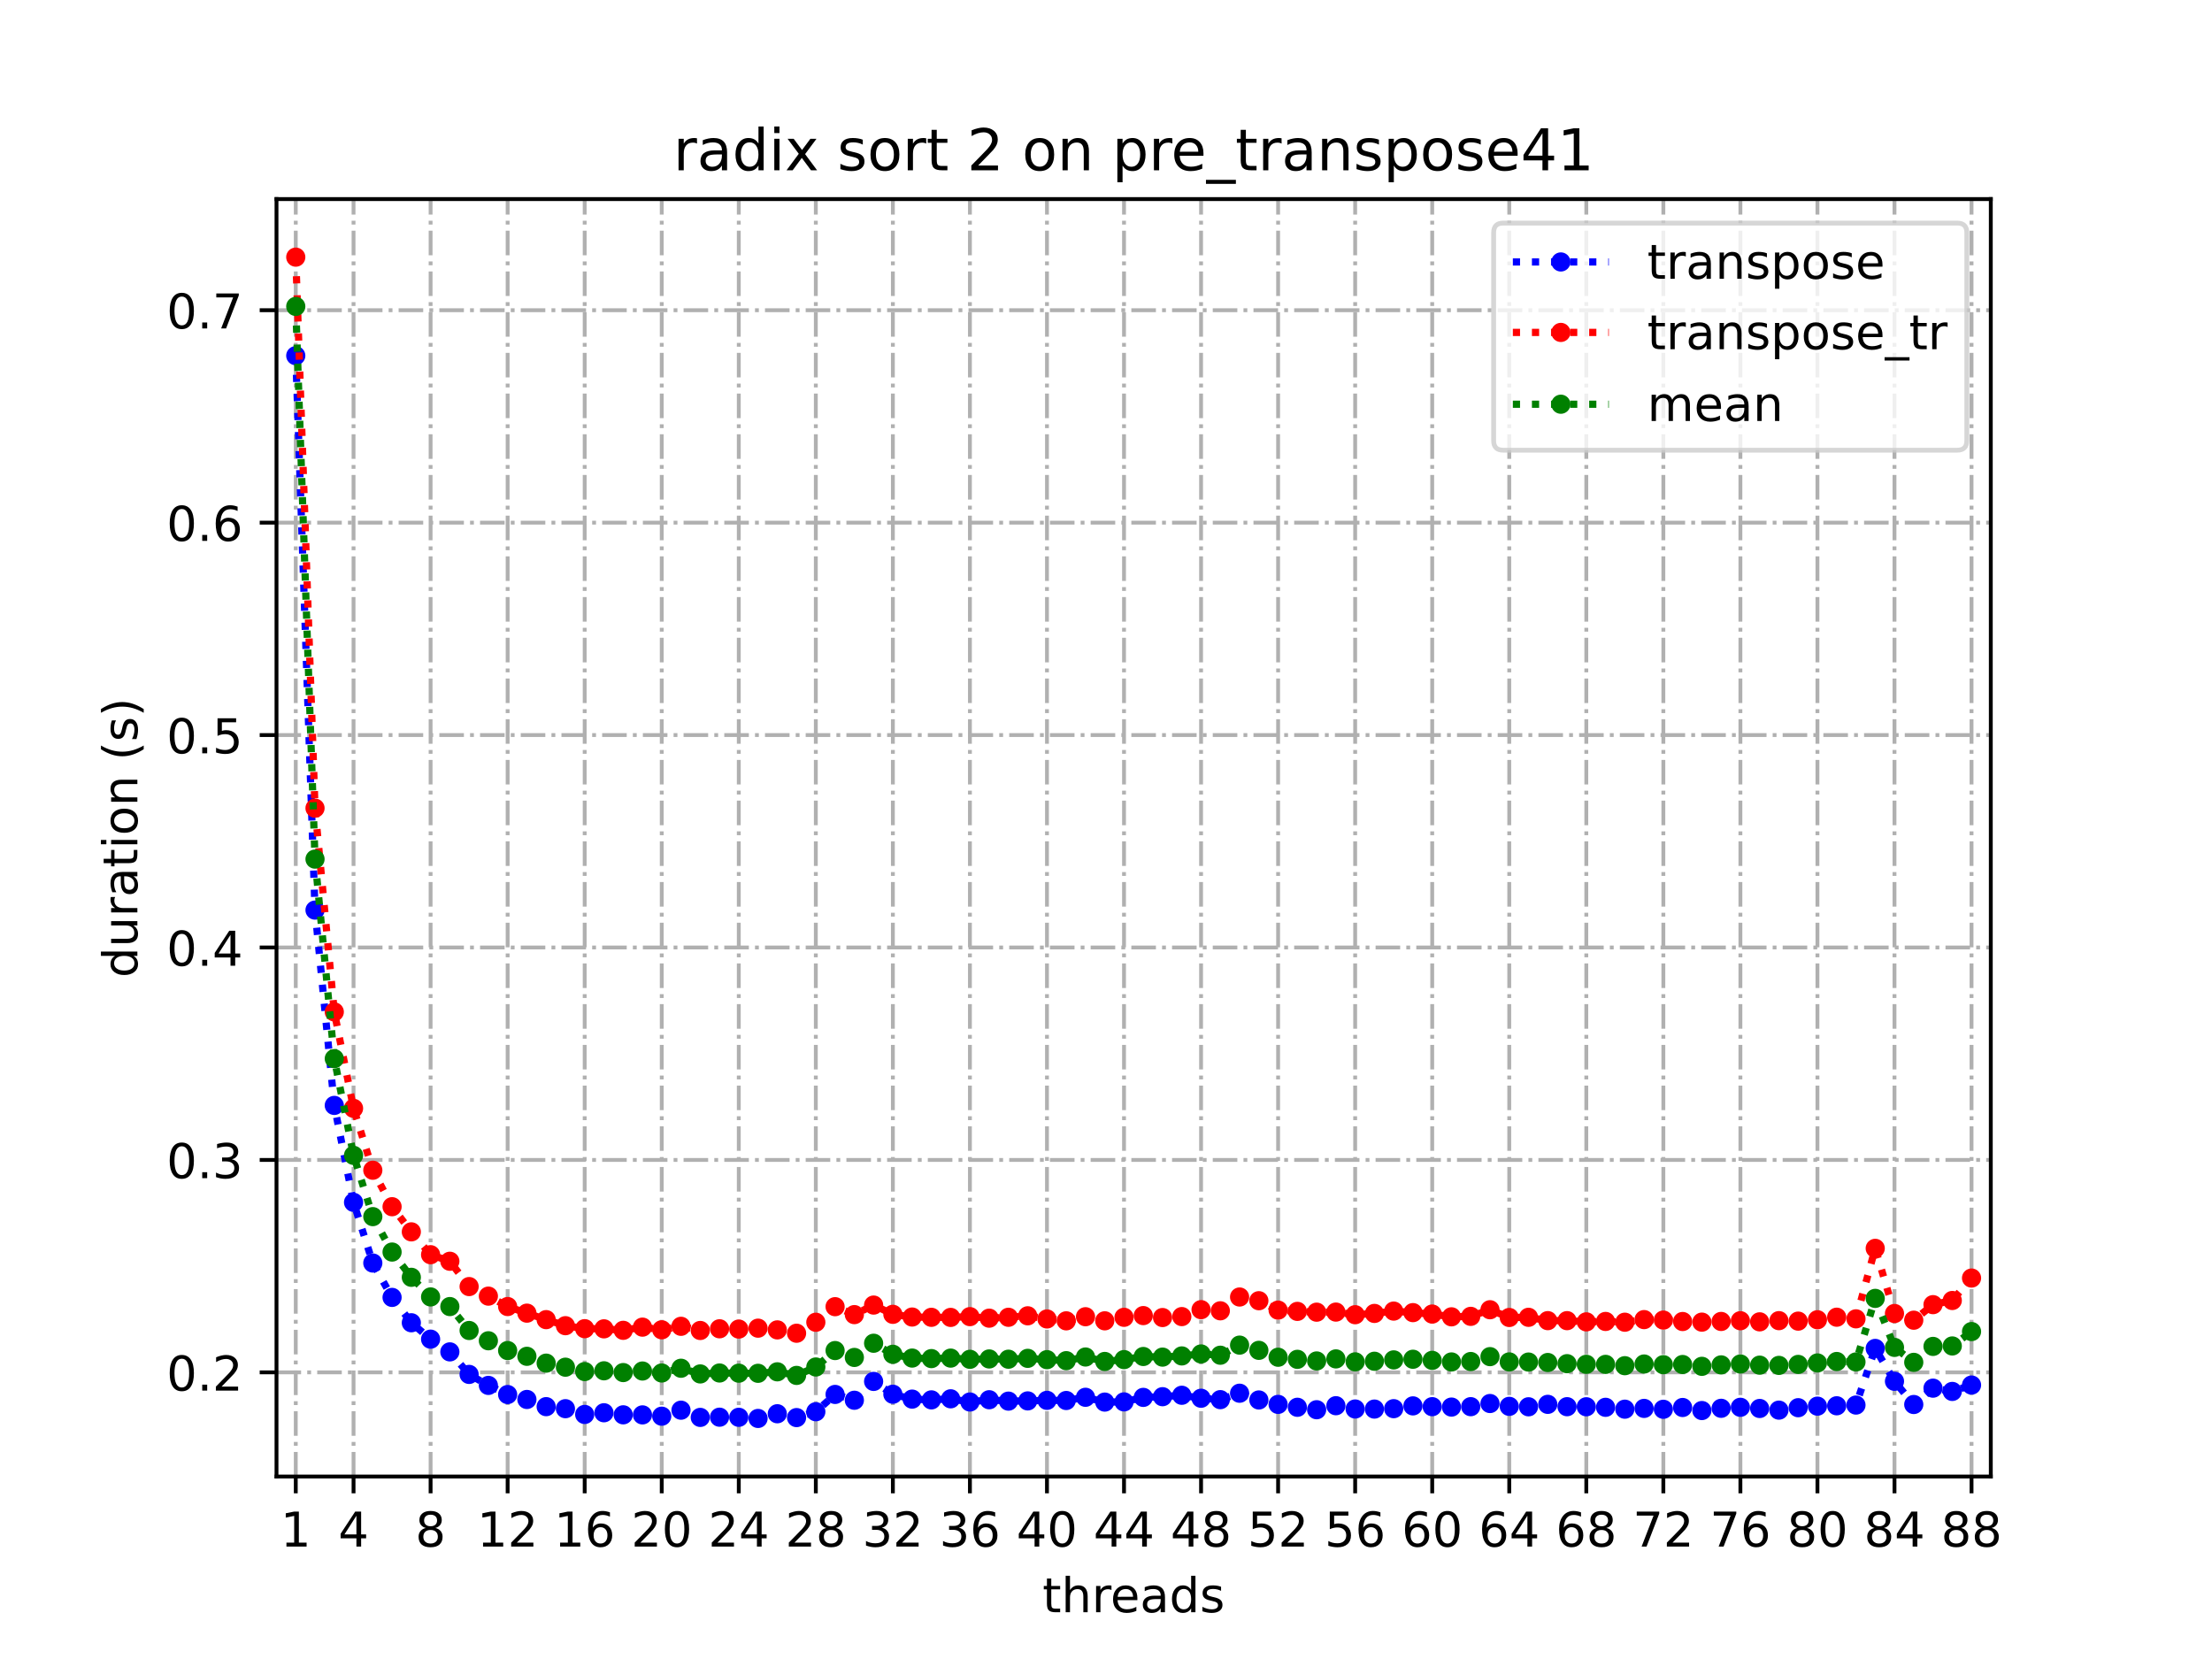 <?xml version="1.0" encoding="utf-8" standalone="no"?>
<!DOCTYPE svg PUBLIC "-//W3C//DTD SVG 1.1//EN"
  "http://www.w3.org/Graphics/SVG/1.1/DTD/svg11.dtd">
<!-- Created with matplotlib (https://matplotlib.org/) -->
<svg height="345.6pt" version="1.1" viewBox="0 0 460.8 345.6" width="460.8pt" xmlns="http://www.w3.org/2000/svg" xmlns:xlink="http://www.w3.org/1999/xlink">
 <defs>
  <style type="text/css">
*{stroke-linecap:butt;stroke-linejoin:round;}
  </style>
 </defs>
 <g id="figure_1">
  <g id="patch_1">
   <path d="M 0 345.6 
L 460.8 345.6 
L 460.8 0 
L 0 0 
z
" style="fill:#ffffff;"/>
  </g>
  <g id="axes_1">
   <g id="patch_2">
    <path d="M 57.6 307.584 
L 414.72 307.584 
L 414.72 41.472 
L 57.6 41.472 
z
" style="fill:#ffffff;"/>
   </g>
   <g id="matplotlib.axis_1">
    <g id="xtick_1">
     <g id="line2d_1">
      <path clip-path="url(#pf0e8ce9828)" d="M 61.613 307.584 
L 61.613 41.472 
" style="fill:none;stroke:#b0b0b0;stroke-dasharray:5.12,1.28,0.8,1.28;stroke-dashoffset:0;stroke-width:0.8;"/>
     </g>
     <g id="line2d_2">
      <defs>
       <path d="M 0 0 
L 0 3.5 
" id="m12a76c3311" style="stroke:#000000;stroke-width:0.8;"/>
      </defs>
      <g>
       <use style="stroke:#000000;stroke-width:0.8;" x="61.613" xlink:href="#m12a76c3311" y="307.584"/>
      </g>
     </g>
     <g id="text_1">
      <!-- 1 -->
      <defs>
       <path d="M 12.406 8.297 
L 28.516 8.297 
L 28.516 63.922 
L 10.984 60.406 
L 10.984 69.391 
L 28.422 72.906 
L 38.281 72.906 
L 38.281 8.297 
L 54.391 8.297 
L 54.391 0 
L 12.406 0 
z
" id="DejaVuSans-49"/>
      </defs>
      <g transform="translate(58.431 322.182)scale(0.1 -0.1)">
       <use xlink:href="#DejaVuSans-49"/>
      </g>
     </g>
    </g>
    <g id="xtick_2">
     <g id="line2d_3">
      <path clip-path="url(#pf0e8ce9828)" d="M 73.65 307.584 
L 73.65 41.472 
" style="fill:none;stroke:#b0b0b0;stroke-dasharray:5.12,1.28,0.8,1.28;stroke-dashoffset:0;stroke-width:0.8;"/>
     </g>
     <g id="line2d_4">
      <g>
       <use style="stroke:#000000;stroke-width:0.8;" x="73.65" xlink:href="#m12a76c3311" y="307.584"/>
      </g>
     </g>
     <g id="text_2">
      <!-- 4 -->
      <defs>
       <path d="M 37.797 64.312 
L 12.891 25.391 
L 37.797 25.391 
z
M 35.203 72.906 
L 47.609 72.906 
L 47.609 25.391 
L 58.016 25.391 
L 58.016 17.188 
L 47.609 17.188 
L 47.609 0 
L 37.797 0 
L 37.797 17.188 
L 4.891 17.188 
L 4.891 26.703 
z
" id="DejaVuSans-52"/>
      </defs>
      <g transform="translate(70.469 322.182)scale(0.1 -0.1)">
       <use xlink:href="#DejaVuSans-52"/>
      </g>
     </g>
    </g>
    <g id="xtick_3">
     <g id="line2d_5">
      <path clip-path="url(#pf0e8ce9828)" d="M 89.701 307.584 
L 89.701 41.472 
" style="fill:none;stroke:#b0b0b0;stroke-dasharray:5.12,1.28,0.8,1.28;stroke-dashoffset:0;stroke-width:0.8;"/>
     </g>
     <g id="line2d_6">
      <g>
       <use style="stroke:#000000;stroke-width:0.8;" x="89.701" xlink:href="#m12a76c3311" y="307.584"/>
      </g>
     </g>
     <g id="text_3">
      <!-- 8 -->
      <defs>
       <path d="M 31.781 34.625 
Q 24.75 34.625 20.719 30.859 
Q 16.703 27.094 16.703 20.516 
Q 16.703 13.922 20.719 10.156 
Q 24.75 6.391 31.781 6.391 
Q 38.812 6.391 42.859 10.172 
Q 46.922 13.969 46.922 20.516 
Q 46.922 27.094 42.891 30.859 
Q 38.875 34.625 31.781 34.625 
z
M 21.922 38.812 
Q 15.578 40.375 12.031 44.719 
Q 8.5 49.078 8.5 55.328 
Q 8.5 64.062 14.719 69.141 
Q 20.953 74.219 31.781 74.219 
Q 42.672 74.219 48.875 69.141 
Q 55.078 64.062 55.078 55.328 
Q 55.078 49.078 51.531 44.719 
Q 48 40.375 41.703 38.812 
Q 48.828 37.156 52.797 32.312 
Q 56.781 27.484 56.781 20.516 
Q 56.781 9.906 50.312 4.234 
Q 43.844 -1.422 31.781 -1.422 
Q 19.734 -1.422 13.25 4.234 
Q 6.781 9.906 6.781 20.516 
Q 6.781 27.484 10.781 32.312 
Q 14.797 37.156 21.922 38.812 
z
M 18.312 54.391 
Q 18.312 48.734 21.844 45.562 
Q 25.391 42.391 31.781 42.391 
Q 38.141 42.391 41.719 45.562 
Q 45.312 48.734 45.312 54.391 
Q 45.312 60.062 41.719 63.234 
Q 38.141 66.406 31.781 66.406 
Q 25.391 66.406 21.844 63.234 
Q 18.312 60.062 18.312 54.391 
z
" id="DejaVuSans-56"/>
      </defs>
      <g transform="translate(86.519 322.182)scale(0.1 -0.1)">
       <use xlink:href="#DejaVuSans-56"/>
      </g>
     </g>
    </g>
    <g id="xtick_4">
     <g id="line2d_7">
      <path clip-path="url(#pf0e8ce9828)" d="M 105.751 307.584 
L 105.751 41.472 
" style="fill:none;stroke:#b0b0b0;stroke-dasharray:5.12,1.28,0.8,1.28;stroke-dashoffset:0;stroke-width:0.8;"/>
     </g>
     <g id="line2d_8">
      <g>
       <use style="stroke:#000000;stroke-width:0.8;" x="105.751" xlink:href="#m12a76c3311" y="307.584"/>
      </g>
     </g>
     <g id="text_4">
      <!-- 12 -->
      <defs>
       <path d="M 19.188 8.297 
L 53.609 8.297 
L 53.609 0 
L 7.328 0 
L 7.328 8.297 
Q 12.938 14.109 22.625 23.891 
Q 32.328 33.688 34.812 36.531 
Q 39.547 41.844 41.422 45.531 
Q 43.312 49.219 43.312 52.781 
Q 43.312 58.594 39.234 62.25 
Q 35.156 65.922 28.609 65.922 
Q 23.969 65.922 18.812 64.312 
Q 13.672 62.703 7.812 59.422 
L 7.812 69.391 
Q 13.766 71.781 18.938 73 
Q 24.125 74.219 28.422 74.219 
Q 39.75 74.219 46.484 68.547 
Q 53.219 62.891 53.219 53.422 
Q 53.219 48.922 51.531 44.891 
Q 49.859 40.875 45.406 35.406 
Q 44.188 33.984 37.641 27.219 
Q 31.109 20.453 19.188 8.297 
z
" id="DejaVuSans-50"/>
      </defs>
      <g transform="translate(99.389 322.182)scale(0.1 -0.1)">
       <use xlink:href="#DejaVuSans-49"/>
       <use x="63.623" xlink:href="#DejaVuSans-50"/>
      </g>
     </g>
    </g>
    <g id="xtick_5">
     <g id="line2d_9">
      <path clip-path="url(#pf0e8ce9828)" d="M 121.801 307.584 
L 121.801 41.472 
" style="fill:none;stroke:#b0b0b0;stroke-dasharray:5.12,1.28,0.8,1.28;stroke-dashoffset:0;stroke-width:0.8;"/>
     </g>
     <g id="line2d_10">
      <g>
       <use style="stroke:#000000;stroke-width:0.8;" x="121.801" xlink:href="#m12a76c3311" y="307.584"/>
      </g>
     </g>
     <g id="text_5">
      <!-- 16 -->
      <defs>
       <path d="M 33.016 40.375 
Q 26.375 40.375 22.484 35.828 
Q 18.609 31.297 18.609 23.391 
Q 18.609 15.531 22.484 10.953 
Q 26.375 6.391 33.016 6.391 
Q 39.656 6.391 43.531 10.953 
Q 47.406 15.531 47.406 23.391 
Q 47.406 31.297 43.531 35.828 
Q 39.656 40.375 33.016 40.375 
z
M 52.594 71.297 
L 52.594 62.312 
Q 48.875 64.062 45.094 64.984 
Q 41.312 65.922 37.594 65.922 
Q 27.828 65.922 22.672 59.328 
Q 17.531 52.734 16.797 39.406 
Q 19.672 43.656 24.016 45.922 
Q 28.375 48.188 33.594 48.188 
Q 44.578 48.188 50.953 41.516 
Q 57.328 34.859 57.328 23.391 
Q 57.328 12.156 50.688 5.359 
Q 44.047 -1.422 33.016 -1.422 
Q 20.359 -1.422 13.672 8.266 
Q 6.984 17.969 6.984 36.375 
Q 6.984 53.656 15.188 63.938 
Q 23.391 74.219 37.203 74.219 
Q 40.922 74.219 44.703 73.484 
Q 48.484 72.75 52.594 71.297 
z
" id="DejaVuSans-54"/>
      </defs>
      <g transform="translate(115.439 322.182)scale(0.1 -0.1)">
       <use xlink:href="#DejaVuSans-49"/>
       <use x="63.623" xlink:href="#DejaVuSans-54"/>
      </g>
     </g>
    </g>
    <g id="xtick_6">
     <g id="line2d_11">
      <path clip-path="url(#pf0e8ce9828)" d="M 137.852 307.584 
L 137.852 41.472 
" style="fill:none;stroke:#b0b0b0;stroke-dasharray:5.12,1.28,0.8,1.28;stroke-dashoffset:0;stroke-width:0.8;"/>
     </g>
     <g id="line2d_12">
      <g>
       <use style="stroke:#000000;stroke-width:0.8;" x="137.852" xlink:href="#m12a76c3311" y="307.584"/>
      </g>
     </g>
     <g id="text_6">
      <!-- 20 -->
      <defs>
       <path d="M 31.781 66.406 
Q 24.172 66.406 20.328 58.906 
Q 16.5 51.422 16.5 36.375 
Q 16.5 21.391 20.328 13.891 
Q 24.172 6.391 31.781 6.391 
Q 39.453 6.391 43.281 13.891 
Q 47.125 21.391 47.125 36.375 
Q 47.125 51.422 43.281 58.906 
Q 39.453 66.406 31.781 66.406 
z
M 31.781 74.219 
Q 44.047 74.219 50.516 64.516 
Q 56.984 54.828 56.984 36.375 
Q 56.984 17.969 50.516 8.266 
Q 44.047 -1.422 31.781 -1.422 
Q 19.531 -1.422 13.062 8.266 
Q 6.594 17.969 6.594 36.375 
Q 6.594 54.828 13.062 64.516 
Q 19.531 74.219 31.781 74.219 
z
" id="DejaVuSans-48"/>
      </defs>
      <g transform="translate(131.489 322.182)scale(0.1 -0.1)">
       <use xlink:href="#DejaVuSans-50"/>
       <use x="63.623" xlink:href="#DejaVuSans-48"/>
      </g>
     </g>
    </g>
    <g id="xtick_7">
     <g id="line2d_13">
      <path clip-path="url(#pf0e8ce9828)" d="M 153.902 307.584 
L 153.902 41.472 
" style="fill:none;stroke:#b0b0b0;stroke-dasharray:5.12,1.28,0.8,1.28;stroke-dashoffset:0;stroke-width:0.8;"/>
     </g>
     <g id="line2d_14">
      <g>
       <use style="stroke:#000000;stroke-width:0.8;" x="153.902" xlink:href="#m12a76c3311" y="307.584"/>
      </g>
     </g>
     <g id="text_7">
      <!-- 24 -->
      <g transform="translate(147.54 322.182)scale(0.1 -0.1)">
       <use xlink:href="#DejaVuSans-50"/>
       <use x="63.623" xlink:href="#DejaVuSans-52"/>
      </g>
     </g>
    </g>
    <g id="xtick_8">
     <g id="line2d_15">
      <path clip-path="url(#pf0e8ce9828)" d="M 169.952 307.584 
L 169.952 41.472 
" style="fill:none;stroke:#b0b0b0;stroke-dasharray:5.12,1.28,0.8,1.28;stroke-dashoffset:0;stroke-width:0.8;"/>
     </g>
     <g id="line2d_16">
      <g>
       <use style="stroke:#000000;stroke-width:0.8;" x="169.952" xlink:href="#m12a76c3311" y="307.584"/>
      </g>
     </g>
     <g id="text_8">
      <!-- 28 -->
      <g transform="translate(163.59 322.182)scale(0.1 -0.1)">
       <use xlink:href="#DejaVuSans-50"/>
       <use x="63.623" xlink:href="#DejaVuSans-56"/>
      </g>
     </g>
    </g>
    <g id="xtick_9">
     <g id="line2d_17">
      <path clip-path="url(#pf0e8ce9828)" d="M 186.003 307.584 
L 186.003 41.472 
" style="fill:none;stroke:#b0b0b0;stroke-dasharray:5.12,1.28,0.8,1.28;stroke-dashoffset:0;stroke-width:0.8;"/>
     </g>
     <g id="line2d_18">
      <g>
       <use style="stroke:#000000;stroke-width:0.8;" x="186.003" xlink:href="#m12a76c3311" y="307.584"/>
      </g>
     </g>
     <g id="text_9">
      <!-- 32 -->
      <defs>
       <path d="M 40.578 39.312 
Q 47.656 37.797 51.625 33 
Q 55.609 28.219 55.609 21.188 
Q 55.609 10.406 48.188 4.484 
Q 40.766 -1.422 27.094 -1.422 
Q 22.516 -1.422 17.656 -0.516 
Q 12.797 0.391 7.625 2.203 
L 7.625 11.719 
Q 11.719 9.328 16.594 8.109 
Q 21.484 6.891 26.812 6.891 
Q 36.078 6.891 40.938 10.547 
Q 45.797 14.203 45.797 21.188 
Q 45.797 27.641 41.281 31.266 
Q 36.766 34.906 28.719 34.906 
L 20.219 34.906 
L 20.219 43.016 
L 29.109 43.016 
Q 36.375 43.016 40.234 45.922 
Q 44.094 48.828 44.094 54.297 
Q 44.094 59.906 40.109 62.906 
Q 36.141 65.922 28.719 65.922 
Q 24.656 65.922 20.016 65.031 
Q 15.375 64.156 9.812 62.312 
L 9.812 71.094 
Q 15.438 72.656 20.344 73.438 
Q 25.25 74.219 29.594 74.219 
Q 40.828 74.219 47.359 69.109 
Q 53.906 64.016 53.906 55.328 
Q 53.906 49.266 50.438 45.094 
Q 46.969 40.922 40.578 39.312 
z
" id="DejaVuSans-51"/>
      </defs>
      <g transform="translate(179.64 322.182)scale(0.1 -0.1)">
       <use xlink:href="#DejaVuSans-51"/>
       <use x="63.623" xlink:href="#DejaVuSans-50"/>
      </g>
     </g>
    </g>
    <g id="xtick_10">
     <g id="line2d_19">
      <path clip-path="url(#pf0e8ce9828)" d="M 202.053 307.584 
L 202.053 41.472 
" style="fill:none;stroke:#b0b0b0;stroke-dasharray:5.12,1.28,0.8,1.28;stroke-dashoffset:0;stroke-width:0.8;"/>
     </g>
     <g id="line2d_20">
      <g>
       <use style="stroke:#000000;stroke-width:0.8;" x="202.053" xlink:href="#m12a76c3311" y="307.584"/>
      </g>
     </g>
     <g id="text_10">
      <!-- 36 -->
      <g transform="translate(195.691 322.182)scale(0.1 -0.1)">
       <use xlink:href="#DejaVuSans-51"/>
       <use x="63.623" xlink:href="#DejaVuSans-54"/>
      </g>
     </g>
    </g>
    <g id="xtick_11">
     <g id="line2d_21">
      <path clip-path="url(#pf0e8ce9828)" d="M 218.103 307.584 
L 218.103 41.472 
" style="fill:none;stroke:#b0b0b0;stroke-dasharray:5.12,1.28,0.8,1.28;stroke-dashoffset:0;stroke-width:0.8;"/>
     </g>
     <g id="line2d_22">
      <g>
       <use style="stroke:#000000;stroke-width:0.8;" x="218.103" xlink:href="#m12a76c3311" y="307.584"/>
      </g>
     </g>
     <g id="text_11">
      <!-- 40 -->
      <g transform="translate(211.741 322.182)scale(0.1 -0.1)">
       <use xlink:href="#DejaVuSans-52"/>
       <use x="63.623" xlink:href="#DejaVuSans-48"/>
      </g>
     </g>
    </g>
    <g id="xtick_12">
     <g id="line2d_23">
      <path clip-path="url(#pf0e8ce9828)" d="M 234.154 307.584 
L 234.154 41.472 
" style="fill:none;stroke:#b0b0b0;stroke-dasharray:5.12,1.28,0.8,1.28;stroke-dashoffset:0;stroke-width:0.8;"/>
     </g>
     <g id="line2d_24">
      <g>
       <use style="stroke:#000000;stroke-width:0.8;" x="234.154" xlink:href="#m12a76c3311" y="307.584"/>
      </g>
     </g>
     <g id="text_12">
      <!-- 44 -->
      <g transform="translate(227.791 322.182)scale(0.1 -0.1)">
       <use xlink:href="#DejaVuSans-52"/>
       <use x="63.623" xlink:href="#DejaVuSans-52"/>
      </g>
     </g>
    </g>
    <g id="xtick_13">
     <g id="line2d_25">
      <path clip-path="url(#pf0e8ce9828)" d="M 250.204 307.584 
L 250.204 41.472 
" style="fill:none;stroke:#b0b0b0;stroke-dasharray:5.12,1.28,0.8,1.28;stroke-dashoffset:0;stroke-width:0.8;"/>
     </g>
     <g id="line2d_26">
      <g>
       <use style="stroke:#000000;stroke-width:0.8;" x="250.204" xlink:href="#m12a76c3311" y="307.584"/>
      </g>
     </g>
     <g id="text_13">
      <!-- 48 -->
      <g transform="translate(243.842 322.182)scale(0.1 -0.1)">
       <use xlink:href="#DejaVuSans-52"/>
       <use x="63.623" xlink:href="#DejaVuSans-56"/>
      </g>
     </g>
    </g>
    <g id="xtick_14">
     <g id="line2d_27">
      <path clip-path="url(#pf0e8ce9828)" d="M 266.254 307.584 
L 266.254 41.472 
" style="fill:none;stroke:#b0b0b0;stroke-dasharray:5.12,1.28,0.8,1.28;stroke-dashoffset:0;stroke-width:0.8;"/>
     </g>
     <g id="line2d_28">
      <g>
       <use style="stroke:#000000;stroke-width:0.8;" x="266.254" xlink:href="#m12a76c3311" y="307.584"/>
      </g>
     </g>
     <g id="text_14">
      <!-- 52 -->
      <defs>
       <path d="M 10.797 72.906 
L 49.516 72.906 
L 49.516 64.594 
L 19.828 64.594 
L 19.828 46.734 
Q 21.969 47.469 24.109 47.828 
Q 26.266 48.188 28.422 48.188 
Q 40.625 48.188 47.75 41.5 
Q 54.891 34.812 54.891 23.391 
Q 54.891 11.625 47.562 5.094 
Q 40.234 -1.422 26.906 -1.422 
Q 22.312 -1.422 17.547 -0.641 
Q 12.797 0.141 7.719 1.703 
L 7.719 11.625 
Q 12.109 9.234 16.797 8.062 
Q 21.484 6.891 26.703 6.891 
Q 35.156 6.891 40.078 11.328 
Q 45.016 15.766 45.016 23.391 
Q 45.016 31 40.078 35.438 
Q 35.156 39.891 26.703 39.891 
Q 22.75 39.891 18.812 39.016 
Q 14.891 38.141 10.797 36.281 
z
" id="DejaVuSans-53"/>
      </defs>
      <g transform="translate(259.892 322.182)scale(0.1 -0.1)">
       <use xlink:href="#DejaVuSans-53"/>
       <use x="63.623" xlink:href="#DejaVuSans-50"/>
      </g>
     </g>
    </g>
    <g id="xtick_15">
     <g id="line2d_29">
      <path clip-path="url(#pf0e8ce9828)" d="M 282.305 307.584 
L 282.305 41.472 
" style="fill:none;stroke:#b0b0b0;stroke-dasharray:5.12,1.28,0.8,1.28;stroke-dashoffset:0;stroke-width:0.8;"/>
     </g>
     <g id="line2d_30">
      <g>
       <use style="stroke:#000000;stroke-width:0.8;" x="282.305" xlink:href="#m12a76c3311" y="307.584"/>
      </g>
     </g>
     <g id="text_15">
      <!-- 56 -->
      <g transform="translate(275.942 322.182)scale(0.1 -0.1)">
       <use xlink:href="#DejaVuSans-53"/>
       <use x="63.623" xlink:href="#DejaVuSans-54"/>
      </g>
     </g>
    </g>
    <g id="xtick_16">
     <g id="line2d_31">
      <path clip-path="url(#pf0e8ce9828)" d="M 298.355 307.584 
L 298.355 41.472 
" style="fill:none;stroke:#b0b0b0;stroke-dasharray:5.12,1.28,0.8,1.28;stroke-dashoffset:0;stroke-width:0.8;"/>
     </g>
     <g id="line2d_32">
      <g>
       <use style="stroke:#000000;stroke-width:0.8;" x="298.355" xlink:href="#m12a76c3311" y="307.584"/>
      </g>
     </g>
     <g id="text_16">
      <!-- 60 -->
      <g transform="translate(291.993 322.182)scale(0.1 -0.1)">
       <use xlink:href="#DejaVuSans-54"/>
       <use x="63.623" xlink:href="#DejaVuSans-48"/>
      </g>
     </g>
    </g>
    <g id="xtick_17">
     <g id="line2d_33">
      <path clip-path="url(#pf0e8ce9828)" d="M 314.405 307.584 
L 314.405 41.472 
" style="fill:none;stroke:#b0b0b0;stroke-dasharray:5.12,1.28,0.8,1.28;stroke-dashoffset:0;stroke-width:0.8;"/>
     </g>
     <g id="line2d_34">
      <g>
       <use style="stroke:#000000;stroke-width:0.8;" x="314.405" xlink:href="#m12a76c3311" y="307.584"/>
      </g>
     </g>
     <g id="text_17">
      <!-- 64 -->
      <g transform="translate(308.043 322.182)scale(0.1 -0.1)">
       <use xlink:href="#DejaVuSans-54"/>
       <use x="63.623" xlink:href="#DejaVuSans-52"/>
      </g>
     </g>
    </g>
    <g id="xtick_18">
     <g id="line2d_35">
      <path clip-path="url(#pf0e8ce9828)" d="M 330.456 307.584 
L 330.456 41.472 
" style="fill:none;stroke:#b0b0b0;stroke-dasharray:5.12,1.28,0.8,1.28;stroke-dashoffset:0;stroke-width:0.8;"/>
     </g>
     <g id="line2d_36">
      <g>
       <use style="stroke:#000000;stroke-width:0.8;" x="330.456" xlink:href="#m12a76c3311" y="307.584"/>
      </g>
     </g>
     <g id="text_18">
      <!-- 68 -->
      <g transform="translate(324.093 322.182)scale(0.1 -0.1)">
       <use xlink:href="#DejaVuSans-54"/>
       <use x="63.623" xlink:href="#DejaVuSans-56"/>
      </g>
     </g>
    </g>
    <g id="xtick_19">
     <g id="line2d_37">
      <path clip-path="url(#pf0e8ce9828)" d="M 346.506 307.584 
L 346.506 41.472 
" style="fill:none;stroke:#b0b0b0;stroke-dasharray:5.12,1.28,0.8,1.28;stroke-dashoffset:0;stroke-width:0.8;"/>
     </g>
     <g id="line2d_38">
      <g>
       <use style="stroke:#000000;stroke-width:0.8;" x="346.506" xlink:href="#m12a76c3311" y="307.584"/>
      </g>
     </g>
     <g id="text_19">
      <!-- 72 -->
      <defs>
       <path d="M 8.203 72.906 
L 55.078 72.906 
L 55.078 68.703 
L 28.609 0 
L 18.312 0 
L 43.219 64.594 
L 8.203 64.594 
z
" id="DejaVuSans-55"/>
      </defs>
      <g transform="translate(340.144 322.182)scale(0.1 -0.1)">
       <use xlink:href="#DejaVuSans-55"/>
       <use x="63.623" xlink:href="#DejaVuSans-50"/>
      </g>
     </g>
    </g>
    <g id="xtick_20">
     <g id="line2d_39">
      <path clip-path="url(#pf0e8ce9828)" d="M 362.556 307.584 
L 362.556 41.472 
" style="fill:none;stroke:#b0b0b0;stroke-dasharray:5.12,1.28,0.8,1.28;stroke-dashoffset:0;stroke-width:0.8;"/>
     </g>
     <g id="line2d_40">
      <g>
       <use style="stroke:#000000;stroke-width:0.8;" x="362.556" xlink:href="#m12a76c3311" y="307.584"/>
      </g>
     </g>
     <g id="text_20">
      <!-- 76 -->
      <g transform="translate(356.194 322.182)scale(0.1 -0.1)">
       <use xlink:href="#DejaVuSans-55"/>
       <use x="63.623" xlink:href="#DejaVuSans-54"/>
      </g>
     </g>
    </g>
    <g id="xtick_21">
     <g id="line2d_41">
      <path clip-path="url(#pf0e8ce9828)" d="M 378.607 307.584 
L 378.607 41.472 
" style="fill:none;stroke:#b0b0b0;stroke-dasharray:5.12,1.28,0.8,1.28;stroke-dashoffset:0;stroke-width:0.8;"/>
     </g>
     <g id="line2d_42">
      <g>
       <use style="stroke:#000000;stroke-width:0.8;" x="378.607" xlink:href="#m12a76c3311" y="307.584"/>
      </g>
     </g>
     <g id="text_21">
      <!-- 80 -->
      <g transform="translate(372.244 322.182)scale(0.1 -0.1)">
       <use xlink:href="#DejaVuSans-56"/>
       <use x="63.623" xlink:href="#DejaVuSans-48"/>
      </g>
     </g>
    </g>
    <g id="xtick_22">
     <g id="line2d_43">
      <path clip-path="url(#pf0e8ce9828)" d="M 394.657 307.584 
L 394.657 41.472 
" style="fill:none;stroke:#b0b0b0;stroke-dasharray:5.12,1.28,0.8,1.28;stroke-dashoffset:0;stroke-width:0.8;"/>
     </g>
     <g id="line2d_44">
      <g>
       <use style="stroke:#000000;stroke-width:0.8;" x="394.657" xlink:href="#m12a76c3311" y="307.584"/>
      </g>
     </g>
     <g id="text_22">
      <!-- 84 -->
      <g transform="translate(388.295 322.182)scale(0.1 -0.1)">
       <use xlink:href="#DejaVuSans-56"/>
       <use x="63.623" xlink:href="#DejaVuSans-52"/>
      </g>
     </g>
    </g>
    <g id="xtick_23">
     <g id="line2d_45">
      <path clip-path="url(#pf0e8ce9828)" d="M 410.707 307.584 
L 410.707 41.472 
" style="fill:none;stroke:#b0b0b0;stroke-dasharray:5.12,1.28,0.8,1.28;stroke-dashoffset:0;stroke-width:0.8;"/>
     </g>
     <g id="line2d_46">
      <g>
       <use style="stroke:#000000;stroke-width:0.8;" x="410.707" xlink:href="#m12a76c3311" y="307.584"/>
      </g>
     </g>
     <g id="text_23">
      <!-- 88 -->
      <g transform="translate(404.345 322.182)scale(0.1 -0.1)">
       <use xlink:href="#DejaVuSans-56"/>
       <use x="63.623" xlink:href="#DejaVuSans-56"/>
      </g>
     </g>
    </g>
    <g id="text_24">
     <!-- threads -->
     <defs>
      <path d="M 18.312 70.219 
L 18.312 54.688 
L 36.812 54.688 
L 36.812 47.703 
L 18.312 47.703 
L 18.312 18.016 
Q 18.312 11.328 20.141 9.422 
Q 21.969 7.516 27.594 7.516 
L 36.812 7.516 
L 36.812 0 
L 27.594 0 
Q 17.188 0 13.234 3.875 
Q 9.281 7.766 9.281 18.016 
L 9.281 47.703 
L 2.688 47.703 
L 2.688 54.688 
L 9.281 54.688 
L 9.281 70.219 
z
" id="DejaVuSans-116"/>
      <path d="M 54.891 33.016 
L 54.891 0 
L 45.906 0 
L 45.906 32.719 
Q 45.906 40.484 42.875 44.328 
Q 39.844 48.188 33.797 48.188 
Q 26.516 48.188 22.312 43.547 
Q 18.109 38.922 18.109 30.906 
L 18.109 0 
L 9.078 0 
L 9.078 75.984 
L 18.109 75.984 
L 18.109 46.188 
Q 21.344 51.125 25.703 53.562 
Q 30.078 56 35.797 56 
Q 45.219 56 50.047 50.172 
Q 54.891 44.344 54.891 33.016 
z
" id="DejaVuSans-104"/>
      <path d="M 41.109 46.297 
Q 39.594 47.172 37.812 47.578 
Q 36.031 48 33.891 48 
Q 26.266 48 22.188 43.047 
Q 18.109 38.094 18.109 28.812 
L 18.109 0 
L 9.078 0 
L 9.078 54.688 
L 18.109 54.688 
L 18.109 46.188 
Q 20.953 51.172 25.484 53.578 
Q 30.031 56 36.531 56 
Q 37.453 56 38.578 55.875 
Q 39.703 55.766 41.062 55.516 
z
" id="DejaVuSans-114"/>
      <path d="M 56.203 29.594 
L 56.203 25.203 
L 14.891 25.203 
Q 15.484 15.922 20.484 11.062 
Q 25.484 6.203 34.422 6.203 
Q 39.594 6.203 44.453 7.469 
Q 49.312 8.734 54.109 11.281 
L 54.109 2.781 
Q 49.266 0.734 44.188 -0.344 
Q 39.109 -1.422 33.891 -1.422 
Q 20.797 -1.422 13.156 6.188 
Q 5.516 13.812 5.516 26.812 
Q 5.516 40.234 12.766 48.109 
Q 20.016 56 32.328 56 
Q 43.359 56 49.781 48.891 
Q 56.203 41.797 56.203 29.594 
z
M 47.219 32.234 
Q 47.125 39.594 43.094 43.984 
Q 39.062 48.391 32.422 48.391 
Q 24.906 48.391 20.391 44.141 
Q 15.875 39.891 15.188 32.172 
z
" id="DejaVuSans-101"/>
      <path d="M 34.281 27.484 
Q 23.391 27.484 19.188 25 
Q 14.984 22.516 14.984 16.5 
Q 14.984 11.719 18.141 8.906 
Q 21.297 6.109 26.703 6.109 
Q 34.188 6.109 38.703 11.406 
Q 43.219 16.703 43.219 25.484 
L 43.219 27.484 
z
M 52.203 31.203 
L 52.203 0 
L 43.219 0 
L 43.219 8.297 
Q 40.141 3.328 35.547 0.953 
Q 30.953 -1.422 24.312 -1.422 
Q 15.922 -1.422 10.953 3.297 
Q 6 8.016 6 15.922 
Q 6 25.141 12.172 29.828 
Q 18.359 34.516 30.609 34.516 
L 43.219 34.516 
L 43.219 35.406 
Q 43.219 41.609 39.141 45 
Q 35.062 48.391 27.688 48.391 
Q 23 48.391 18.547 47.266 
Q 14.109 46.141 10.016 43.891 
L 10.016 52.203 
Q 14.938 54.109 19.578 55.047 
Q 24.219 56 28.609 56 
Q 40.484 56 46.344 49.844 
Q 52.203 43.703 52.203 31.203 
z
" id="DejaVuSans-97"/>
      <path d="M 45.406 46.391 
L 45.406 75.984 
L 54.391 75.984 
L 54.391 0 
L 45.406 0 
L 45.406 8.203 
Q 42.578 3.328 38.25 0.953 
Q 33.938 -1.422 27.875 -1.422 
Q 17.969 -1.422 11.734 6.484 
Q 5.516 14.406 5.516 27.297 
Q 5.516 40.188 11.734 48.094 
Q 17.969 56 27.875 56 
Q 33.938 56 38.25 53.625 
Q 42.578 51.266 45.406 46.391 
z
M 14.797 27.297 
Q 14.797 17.391 18.875 11.75 
Q 22.953 6.109 30.078 6.109 
Q 37.203 6.109 41.297 11.75 
Q 45.406 17.391 45.406 27.297 
Q 45.406 37.203 41.297 42.844 
Q 37.203 48.484 30.078 48.484 
Q 22.953 48.484 18.875 42.844 
Q 14.797 37.203 14.797 27.297 
z
" id="DejaVuSans-100"/>
      <path d="M 44.281 53.078 
L 44.281 44.578 
Q 40.484 46.531 36.375 47.5 
Q 32.281 48.484 27.875 48.484 
Q 21.188 48.484 17.844 46.438 
Q 14.5 44.391 14.5 40.281 
Q 14.5 37.156 16.891 35.375 
Q 19.281 33.594 26.516 31.984 
L 29.594 31.297 
Q 39.156 29.25 43.188 25.516 
Q 47.219 21.781 47.219 15.094 
Q 47.219 7.469 41.188 3.016 
Q 35.156 -1.422 24.609 -1.422 
Q 20.219 -1.422 15.453 -0.562 
Q 10.688 0.297 5.422 2 
L 5.422 11.281 
Q 10.406 8.688 15.234 7.391 
Q 20.062 6.109 24.812 6.109 
Q 31.156 6.109 34.562 8.281 
Q 37.984 10.453 37.984 14.406 
Q 37.984 18.062 35.516 20.016 
Q 33.062 21.969 24.703 23.781 
L 21.578 24.516 
Q 13.234 26.266 9.516 29.906 
Q 5.812 33.547 5.812 39.891 
Q 5.812 47.609 11.281 51.797 
Q 16.75 56 26.812 56 
Q 31.781 56 36.172 55.266 
Q 40.578 54.547 44.281 53.078 
z
" id="DejaVuSans-115"/>
     </defs>
     <g transform="translate(217.169 335.861)scale(0.1 -0.1)">
      <use xlink:href="#DejaVuSans-116"/>
      <use x="39.209" xlink:href="#DejaVuSans-104"/>
      <use x="102.588" xlink:href="#DejaVuSans-114"/>
      <use x="141.451" xlink:href="#DejaVuSans-101"/>
      <use x="202.975" xlink:href="#DejaVuSans-97"/>
      <use x="264.254" xlink:href="#DejaVuSans-100"/>
      <use x="327.73" xlink:href="#DejaVuSans-115"/>
     </g>
    </g>
   </g>
   <g id="matplotlib.axis_2">
    <g id="ytick_1">
     <g id="line2d_47">
      <path clip-path="url(#pf0e8ce9828)" d="M 57.6 285.887 
L 414.72 285.887 
" style="fill:none;stroke:#b0b0b0;stroke-dasharray:5.12,1.28,0.8,1.28;stroke-dashoffset:0;stroke-width:0.8;"/>
     </g>
     <g id="line2d_48">
      <defs>
       <path d="M 0 0 
L -3.5 0 
" id="ma062aaf6a6" style="stroke:#000000;stroke-width:0.8;"/>
      </defs>
      <g>
       <use style="stroke:#000000;stroke-width:0.8;" x="57.6" xlink:href="#ma062aaf6a6" y="285.887"/>
      </g>
     </g>
     <g id="text_25">
      <!-- 0.2 -->
      <defs>
       <path d="M 10.688 12.406 
L 21 12.406 
L 21 0 
L 10.688 0 
z
" id="DejaVuSans-46"/>
      </defs>
      <g transform="translate(34.697 289.686)scale(0.1 -0.1)">
       <use xlink:href="#DejaVuSans-48"/>
       <use x="63.623" xlink:href="#DejaVuSans-46"/>
       <use x="95.41" xlink:href="#DejaVuSans-50"/>
      </g>
     </g>
    </g>
    <g id="ytick_2">
     <g id="line2d_49">
      <path clip-path="url(#pf0e8ce9828)" d="M 57.6 241.634 
L 414.72 241.634 
" style="fill:none;stroke:#b0b0b0;stroke-dasharray:5.12,1.28,0.8,1.28;stroke-dashoffset:0;stroke-width:0.8;"/>
     </g>
     <g id="line2d_50">
      <g>
       <use style="stroke:#000000;stroke-width:0.8;" x="57.6" xlink:href="#ma062aaf6a6" y="241.634"/>
      </g>
     </g>
     <g id="text_26">
      <!-- 0.3 -->
      <g transform="translate(34.697 245.433)scale(0.1 -0.1)">
       <use xlink:href="#DejaVuSans-48"/>
       <use x="63.623" xlink:href="#DejaVuSans-46"/>
       <use x="95.41" xlink:href="#DejaVuSans-51"/>
      </g>
     </g>
    </g>
    <g id="ytick_3">
     <g id="line2d_51">
      <path clip-path="url(#pf0e8ce9828)" d="M 57.6 197.381 
L 414.72 197.381 
" style="fill:none;stroke:#b0b0b0;stroke-dasharray:5.12,1.28,0.8,1.28;stroke-dashoffset:0;stroke-width:0.8;"/>
     </g>
     <g id="line2d_52">
      <g>
       <use style="stroke:#000000;stroke-width:0.8;" x="57.6" xlink:href="#ma062aaf6a6" y="197.381"/>
      </g>
     </g>
     <g id="text_27">
      <!-- 0.4 -->
      <g transform="translate(34.697 201.18)scale(0.1 -0.1)">
       <use xlink:href="#DejaVuSans-48"/>
       <use x="63.623" xlink:href="#DejaVuSans-46"/>
       <use x="95.41" xlink:href="#DejaVuSans-52"/>
      </g>
     </g>
    </g>
    <g id="ytick_4">
     <g id="line2d_53">
      <path clip-path="url(#pf0e8ce9828)" d="M 57.6 153.128 
L 414.72 153.128 
" style="fill:none;stroke:#b0b0b0;stroke-dasharray:5.12,1.28,0.8,1.28;stroke-dashoffset:0;stroke-width:0.8;"/>
     </g>
     <g id="line2d_54">
      <g>
       <use style="stroke:#000000;stroke-width:0.8;" x="57.6" xlink:href="#ma062aaf6a6" y="153.128"/>
      </g>
     </g>
     <g id="text_28">
      <!-- 0.5 -->
      <g transform="translate(34.697 156.927)scale(0.1 -0.1)">
       <use xlink:href="#DejaVuSans-48"/>
       <use x="63.623" xlink:href="#DejaVuSans-46"/>
       <use x="95.41" xlink:href="#DejaVuSans-53"/>
      </g>
     </g>
    </g>
    <g id="ytick_5">
     <g id="line2d_55">
      <path clip-path="url(#pf0e8ce9828)" d="M 57.6 108.875 
L 414.72 108.875 
" style="fill:none;stroke:#b0b0b0;stroke-dasharray:5.12,1.28,0.8,1.28;stroke-dashoffset:0;stroke-width:0.8;"/>
     </g>
     <g id="line2d_56">
      <g>
       <use style="stroke:#000000;stroke-width:0.8;" x="57.6" xlink:href="#ma062aaf6a6" y="108.875"/>
      </g>
     </g>
     <g id="text_29">
      <!-- 0.6 -->
      <g transform="translate(34.697 112.674)scale(0.1 -0.1)">
       <use xlink:href="#DejaVuSans-48"/>
       <use x="63.623" xlink:href="#DejaVuSans-46"/>
       <use x="95.41" xlink:href="#DejaVuSans-54"/>
      </g>
     </g>
    </g>
    <g id="ytick_6">
     <g id="line2d_57">
      <path clip-path="url(#pf0e8ce9828)" d="M 57.6 64.622 
L 414.72 64.622 
" style="fill:none;stroke:#b0b0b0;stroke-dasharray:5.12,1.28,0.8,1.28;stroke-dashoffset:0;stroke-width:0.8;"/>
     </g>
     <g id="line2d_58">
      <g>
       <use style="stroke:#000000;stroke-width:0.8;" x="57.6" xlink:href="#ma062aaf6a6" y="64.622"/>
      </g>
     </g>
     <g id="text_30">
      <!-- 0.7 -->
      <g transform="translate(34.697 68.421)scale(0.1 -0.1)">
       <use xlink:href="#DejaVuSans-48"/>
       <use x="63.623" xlink:href="#DejaVuSans-46"/>
       <use x="95.41" xlink:href="#DejaVuSans-55"/>
      </g>
     </g>
    </g>
    <g id="text_31">
     <!-- duration (s) -->
     <defs>
      <path d="M 8.5 21.578 
L 8.5 54.688 
L 17.484 54.688 
L 17.484 21.922 
Q 17.484 14.156 20.5 10.266 
Q 23.531 6.391 29.594 6.391 
Q 36.859 6.391 41.078 11.031 
Q 45.312 15.672 45.312 23.688 
L 45.312 54.688 
L 54.297 54.688 
L 54.297 0 
L 45.312 0 
L 45.312 8.406 
Q 42.047 3.422 37.719 1 
Q 33.406 -1.422 27.688 -1.422 
Q 18.266 -1.422 13.375 4.438 
Q 8.5 10.297 8.5 21.578 
z
M 31.109 56 
z
" id="DejaVuSans-117"/>
      <path d="M 9.422 54.688 
L 18.406 54.688 
L 18.406 0 
L 9.422 0 
z
M 9.422 75.984 
L 18.406 75.984 
L 18.406 64.594 
L 9.422 64.594 
z
" id="DejaVuSans-105"/>
      <path d="M 30.609 48.391 
Q 23.391 48.391 19.188 42.75 
Q 14.984 37.109 14.984 27.297 
Q 14.984 17.484 19.156 11.844 
Q 23.344 6.203 30.609 6.203 
Q 37.797 6.203 41.984 11.859 
Q 46.188 17.531 46.188 27.297 
Q 46.188 37.016 41.984 42.703 
Q 37.797 48.391 30.609 48.391 
z
M 30.609 56 
Q 42.328 56 49.016 48.375 
Q 55.719 40.766 55.719 27.297 
Q 55.719 13.875 49.016 6.219 
Q 42.328 -1.422 30.609 -1.422 
Q 18.844 -1.422 12.172 6.219 
Q 5.516 13.875 5.516 27.297 
Q 5.516 40.766 12.172 48.375 
Q 18.844 56 30.609 56 
z
" id="DejaVuSans-111"/>
      <path d="M 54.891 33.016 
L 54.891 0 
L 45.906 0 
L 45.906 32.719 
Q 45.906 40.484 42.875 44.328 
Q 39.844 48.188 33.797 48.188 
Q 26.516 48.188 22.312 43.547 
Q 18.109 38.922 18.109 30.906 
L 18.109 0 
L 9.078 0 
L 9.078 54.688 
L 18.109 54.688 
L 18.109 46.188 
Q 21.344 51.125 25.703 53.562 
Q 30.078 56 35.797 56 
Q 45.219 56 50.047 50.172 
Q 54.891 44.344 54.891 33.016 
z
" id="DejaVuSans-110"/>
      <path id="DejaVuSans-32"/>
      <path d="M 31 75.875 
Q 24.469 64.656 21.281 53.656 
Q 18.109 42.672 18.109 31.391 
Q 18.109 20.125 21.312 9.062 
Q 24.516 -2 31 -13.188 
L 23.188 -13.188 
Q 15.875 -1.703 12.234 9.375 
Q 8.594 20.453 8.594 31.391 
Q 8.594 42.281 12.203 53.312 
Q 15.828 64.359 23.188 75.875 
z
" id="DejaVuSans-40"/>
      <path d="M 8.016 75.875 
L 15.828 75.875 
Q 23.141 64.359 26.781 53.312 
Q 30.422 42.281 30.422 31.391 
Q 30.422 20.453 26.781 9.375 
Q 23.141 -1.703 15.828 -13.188 
L 8.016 -13.188 
Q 14.5 -2 17.703 9.062 
Q 20.906 20.125 20.906 31.391 
Q 20.906 42.672 17.703 53.656 
Q 14.5 64.656 8.016 75.875 
z
" id="DejaVuSans-41"/>
     </defs>
     <g transform="translate(28.617 203.663)rotate(-90)scale(0.1 -0.1)">
      <use xlink:href="#DejaVuSans-100"/>
      <use x="63.477" xlink:href="#DejaVuSans-117"/>
      <use x="126.855" xlink:href="#DejaVuSans-114"/>
      <use x="167.969" xlink:href="#DejaVuSans-97"/>
      <use x="229.248" xlink:href="#DejaVuSans-116"/>
      <use x="268.457" xlink:href="#DejaVuSans-105"/>
      <use x="296.24" xlink:href="#DejaVuSans-111"/>
      <use x="357.422" xlink:href="#DejaVuSans-110"/>
      <use x="420.801" xlink:href="#DejaVuSans-32"/>
      <use x="452.588" xlink:href="#DejaVuSans-40"/>
      <use x="491.602" xlink:href="#DejaVuSans-115"/>
      <use x="543.701" xlink:href="#DejaVuSans-41"/>
     </g>
    </g>
   </g>
   <g id="line2d_59">
    <path clip-path="url(#pf0e8ce9828)" d="M 61.613 74.095 
L 65.625 189.589 
L 69.638 230.278 
L 73.65 250.471 
L 77.663 263.111 
L 81.676 270.273 
L 85.688 275.555 
L 89.701 278.972 
L 93.713 281.621 
L 97.726 286.315 
L 101.738 288.605 
L 105.751 290.51 
L 109.764 291.533 
L 113.776 293.03 
L 117.789 293.455 
L 121.801 294.654 
L 125.814 294.304 
L 129.827 294.733 
L 133.839 294.747 
L 137.852 295.019 
L 141.864 293.768 
L 145.877 295.271 
L 149.889 295.228 
L 153.902 295.251 
L 157.915 295.488 
L 161.927 294.51 
L 165.94 295.309 
L 169.952 294.089 
L 173.965 290.486 
L 177.978 291.698 
L 181.99 287.776 
L 186.003 290.447 
L 190.015 291.46 
L 194.028 291.619 
L 198.04 291.397 
L 202.053 292.062 
L 206.066 291.59 
L 210.078 291.881 
L 214.091 291.833 
L 218.103 291.718 
L 222.116 291.749 
L 226.129 291.081 
L 230.141 292.081 
L 234.154 292.038 
L 238.166 291.102 
L 242.179 290.957 
L 246.191 290.66 
L 250.204 291.281 
L 254.217 291.57 
L 258.229 290.234 
L 262.242 291.639 
L 266.254 292.558 
L 270.267 293.162 
L 274.28 293.673 
L 278.292 292.835 
L 282.305 293.519 
L 286.317 293.535 
L 290.33 293.452 
L 294.342 292.872 
L 298.355 293.035 
L 302.368 293.121 
L 306.38 293.035 
L 310.393 292.378 
L 314.405 292.968 
L 318.418 293.06 
L 322.431 292.552 
L 326.443 293.04 
L 330.456 293.056 
L 334.468 293.169 
L 338.481 293.558 
L 342.493 293.396 
L 346.506 293.58 
L 350.519 293.207 
L 354.531 293.842 
L 358.544 293.376 
L 362.556 293.164 
L 366.569 293.411 
L 370.582 293.757 
L 374.594 293.25 
L 378.607 292.926 
L 382.619 292.85 
L 386.632 292.699 
L 390.644 280.901 
L 394.657 287.746 
L 398.67 292.585 
L 402.682 289.179 
L 406.695 289.86 
L 410.707 288.533 
" style="fill:none;stroke:#0000ff;stroke-dasharray:1.5,2.475;stroke-dashoffset:0;stroke-width:1.5;"/>
    <defs>
     <path d="M 0 1.5 
C 0.398 1.5 0.779 1.342 1.061 1.061 
C 1.342 0.779 1.5 0.398 1.5 0 
C 1.5 -0.398 1.342 -0.779 1.061 -1.061 
C 0.779 -1.342 0.398 -1.5 0 -1.5 
C -0.398 -1.5 -0.779 -1.342 -1.061 -1.061 
C -1.342 -0.779 -1.5 -0.398 -1.5 0 
C -1.5 0.398 -1.342 0.779 -1.061 1.061 
C -0.779 1.342 -0.398 1.5 0 1.5 
z
" id="mefbc618eb4" style="stroke:#0000ff;"/>
    </defs>
    <g clip-path="url(#pf0e8ce9828)">
     <use style="fill:#0000ff;stroke:#0000ff;" x="61.613" xlink:href="#mefbc618eb4" y="74.095"/>
     <use style="fill:#0000ff;stroke:#0000ff;" x="65.625" xlink:href="#mefbc618eb4" y="189.589"/>
     <use style="fill:#0000ff;stroke:#0000ff;" x="69.638" xlink:href="#mefbc618eb4" y="230.278"/>
     <use style="fill:#0000ff;stroke:#0000ff;" x="73.65" xlink:href="#mefbc618eb4" y="250.471"/>
     <use style="fill:#0000ff;stroke:#0000ff;" x="77.663" xlink:href="#mefbc618eb4" y="263.111"/>
     <use style="fill:#0000ff;stroke:#0000ff;" x="81.676" xlink:href="#mefbc618eb4" y="270.273"/>
     <use style="fill:#0000ff;stroke:#0000ff;" x="85.688" xlink:href="#mefbc618eb4" y="275.555"/>
     <use style="fill:#0000ff;stroke:#0000ff;" x="89.701" xlink:href="#mefbc618eb4" y="278.972"/>
     <use style="fill:#0000ff;stroke:#0000ff;" x="93.713" xlink:href="#mefbc618eb4" y="281.621"/>
     <use style="fill:#0000ff;stroke:#0000ff;" x="97.726" xlink:href="#mefbc618eb4" y="286.315"/>
     <use style="fill:#0000ff;stroke:#0000ff;" x="101.738" xlink:href="#mefbc618eb4" y="288.605"/>
     <use style="fill:#0000ff;stroke:#0000ff;" x="105.751" xlink:href="#mefbc618eb4" y="290.51"/>
     <use style="fill:#0000ff;stroke:#0000ff;" x="109.764" xlink:href="#mefbc618eb4" y="291.533"/>
     <use style="fill:#0000ff;stroke:#0000ff;" x="113.776" xlink:href="#mefbc618eb4" y="293.03"/>
     <use style="fill:#0000ff;stroke:#0000ff;" x="117.789" xlink:href="#mefbc618eb4" y="293.455"/>
     <use style="fill:#0000ff;stroke:#0000ff;" x="121.801" xlink:href="#mefbc618eb4" y="294.654"/>
     <use style="fill:#0000ff;stroke:#0000ff;" x="125.814" xlink:href="#mefbc618eb4" y="294.304"/>
     <use style="fill:#0000ff;stroke:#0000ff;" x="129.827" xlink:href="#mefbc618eb4" y="294.733"/>
     <use style="fill:#0000ff;stroke:#0000ff;" x="133.839" xlink:href="#mefbc618eb4" y="294.747"/>
     <use style="fill:#0000ff;stroke:#0000ff;" x="137.852" xlink:href="#mefbc618eb4" y="295.019"/>
     <use style="fill:#0000ff;stroke:#0000ff;" x="141.864" xlink:href="#mefbc618eb4" y="293.768"/>
     <use style="fill:#0000ff;stroke:#0000ff;" x="145.877" xlink:href="#mefbc618eb4" y="295.271"/>
     <use style="fill:#0000ff;stroke:#0000ff;" x="149.889" xlink:href="#mefbc618eb4" y="295.228"/>
     <use style="fill:#0000ff;stroke:#0000ff;" x="153.902" xlink:href="#mefbc618eb4" y="295.251"/>
     <use style="fill:#0000ff;stroke:#0000ff;" x="157.915" xlink:href="#mefbc618eb4" y="295.488"/>
     <use style="fill:#0000ff;stroke:#0000ff;" x="161.927" xlink:href="#mefbc618eb4" y="294.51"/>
     <use style="fill:#0000ff;stroke:#0000ff;" x="165.94" xlink:href="#mefbc618eb4" y="295.309"/>
     <use style="fill:#0000ff;stroke:#0000ff;" x="169.952" xlink:href="#mefbc618eb4" y="294.089"/>
     <use style="fill:#0000ff;stroke:#0000ff;" x="173.965" xlink:href="#mefbc618eb4" y="290.486"/>
     <use style="fill:#0000ff;stroke:#0000ff;" x="177.978" xlink:href="#mefbc618eb4" y="291.698"/>
     <use style="fill:#0000ff;stroke:#0000ff;" x="181.99" xlink:href="#mefbc618eb4" y="287.776"/>
     <use style="fill:#0000ff;stroke:#0000ff;" x="186.003" xlink:href="#mefbc618eb4" y="290.447"/>
     <use style="fill:#0000ff;stroke:#0000ff;" x="190.015" xlink:href="#mefbc618eb4" y="291.46"/>
     <use style="fill:#0000ff;stroke:#0000ff;" x="194.028" xlink:href="#mefbc618eb4" y="291.619"/>
     <use style="fill:#0000ff;stroke:#0000ff;" x="198.04" xlink:href="#mefbc618eb4" y="291.397"/>
     <use style="fill:#0000ff;stroke:#0000ff;" x="202.053" xlink:href="#mefbc618eb4" y="292.062"/>
     <use style="fill:#0000ff;stroke:#0000ff;" x="206.066" xlink:href="#mefbc618eb4" y="291.59"/>
     <use style="fill:#0000ff;stroke:#0000ff;" x="210.078" xlink:href="#mefbc618eb4" y="291.881"/>
     <use style="fill:#0000ff;stroke:#0000ff;" x="214.091" xlink:href="#mefbc618eb4" y="291.833"/>
     <use style="fill:#0000ff;stroke:#0000ff;" x="218.103" xlink:href="#mefbc618eb4" y="291.718"/>
     <use style="fill:#0000ff;stroke:#0000ff;" x="222.116" xlink:href="#mefbc618eb4" y="291.749"/>
     <use style="fill:#0000ff;stroke:#0000ff;" x="226.129" xlink:href="#mefbc618eb4" y="291.081"/>
     <use style="fill:#0000ff;stroke:#0000ff;" x="230.141" xlink:href="#mefbc618eb4" y="292.081"/>
     <use style="fill:#0000ff;stroke:#0000ff;" x="234.154" xlink:href="#mefbc618eb4" y="292.038"/>
     <use style="fill:#0000ff;stroke:#0000ff;" x="238.166" xlink:href="#mefbc618eb4" y="291.102"/>
     <use style="fill:#0000ff;stroke:#0000ff;" x="242.179" xlink:href="#mefbc618eb4" y="290.957"/>
     <use style="fill:#0000ff;stroke:#0000ff;" x="246.191" xlink:href="#mefbc618eb4" y="290.66"/>
     <use style="fill:#0000ff;stroke:#0000ff;" x="250.204" xlink:href="#mefbc618eb4" y="291.281"/>
     <use style="fill:#0000ff;stroke:#0000ff;" x="254.217" xlink:href="#mefbc618eb4" y="291.57"/>
     <use style="fill:#0000ff;stroke:#0000ff;" x="258.229" xlink:href="#mefbc618eb4" y="290.234"/>
     <use style="fill:#0000ff;stroke:#0000ff;" x="262.242" xlink:href="#mefbc618eb4" y="291.639"/>
     <use style="fill:#0000ff;stroke:#0000ff;" x="266.254" xlink:href="#mefbc618eb4" y="292.558"/>
     <use style="fill:#0000ff;stroke:#0000ff;" x="270.267" xlink:href="#mefbc618eb4" y="293.162"/>
     <use style="fill:#0000ff;stroke:#0000ff;" x="274.28" xlink:href="#mefbc618eb4" y="293.673"/>
     <use style="fill:#0000ff;stroke:#0000ff;" x="278.292" xlink:href="#mefbc618eb4" y="292.835"/>
     <use style="fill:#0000ff;stroke:#0000ff;" x="282.305" xlink:href="#mefbc618eb4" y="293.519"/>
     <use style="fill:#0000ff;stroke:#0000ff;" x="286.317" xlink:href="#mefbc618eb4" y="293.535"/>
     <use style="fill:#0000ff;stroke:#0000ff;" x="290.33" xlink:href="#mefbc618eb4" y="293.452"/>
     <use style="fill:#0000ff;stroke:#0000ff;" x="294.342" xlink:href="#mefbc618eb4" y="292.872"/>
     <use style="fill:#0000ff;stroke:#0000ff;" x="298.355" xlink:href="#mefbc618eb4" y="293.035"/>
     <use style="fill:#0000ff;stroke:#0000ff;" x="302.368" xlink:href="#mefbc618eb4" y="293.121"/>
     <use style="fill:#0000ff;stroke:#0000ff;" x="306.38" xlink:href="#mefbc618eb4" y="293.035"/>
     <use style="fill:#0000ff;stroke:#0000ff;" x="310.393" xlink:href="#mefbc618eb4" y="292.378"/>
     <use style="fill:#0000ff;stroke:#0000ff;" x="314.405" xlink:href="#mefbc618eb4" y="292.968"/>
     <use style="fill:#0000ff;stroke:#0000ff;" x="318.418" xlink:href="#mefbc618eb4" y="293.06"/>
     <use style="fill:#0000ff;stroke:#0000ff;" x="322.431" xlink:href="#mefbc618eb4" y="292.552"/>
     <use style="fill:#0000ff;stroke:#0000ff;" x="326.443" xlink:href="#mefbc618eb4" y="293.04"/>
     <use style="fill:#0000ff;stroke:#0000ff;" x="330.456" xlink:href="#mefbc618eb4" y="293.056"/>
     <use style="fill:#0000ff;stroke:#0000ff;" x="334.468" xlink:href="#mefbc618eb4" y="293.169"/>
     <use style="fill:#0000ff;stroke:#0000ff;" x="338.481" xlink:href="#mefbc618eb4" y="293.558"/>
     <use style="fill:#0000ff;stroke:#0000ff;" x="342.493" xlink:href="#mefbc618eb4" y="293.396"/>
     <use style="fill:#0000ff;stroke:#0000ff;" x="346.506" xlink:href="#mefbc618eb4" y="293.58"/>
     <use style="fill:#0000ff;stroke:#0000ff;" x="350.519" xlink:href="#mefbc618eb4" y="293.207"/>
     <use style="fill:#0000ff;stroke:#0000ff;" x="354.531" xlink:href="#mefbc618eb4" y="293.842"/>
     <use style="fill:#0000ff;stroke:#0000ff;" x="358.544" xlink:href="#mefbc618eb4" y="293.376"/>
     <use style="fill:#0000ff;stroke:#0000ff;" x="362.556" xlink:href="#mefbc618eb4" y="293.164"/>
     <use style="fill:#0000ff;stroke:#0000ff;" x="366.569" xlink:href="#mefbc618eb4" y="293.411"/>
     <use style="fill:#0000ff;stroke:#0000ff;" x="370.582" xlink:href="#mefbc618eb4" y="293.757"/>
     <use style="fill:#0000ff;stroke:#0000ff;" x="374.594" xlink:href="#mefbc618eb4" y="293.25"/>
     <use style="fill:#0000ff;stroke:#0000ff;" x="378.607" xlink:href="#mefbc618eb4" y="292.926"/>
     <use style="fill:#0000ff;stroke:#0000ff;" x="382.619" xlink:href="#mefbc618eb4" y="292.85"/>
     <use style="fill:#0000ff;stroke:#0000ff;" x="386.632" xlink:href="#mefbc618eb4" y="292.699"/>
     <use style="fill:#0000ff;stroke:#0000ff;" x="390.644" xlink:href="#mefbc618eb4" y="280.901"/>
     <use style="fill:#0000ff;stroke:#0000ff;" x="394.657" xlink:href="#mefbc618eb4" y="287.746"/>
     <use style="fill:#0000ff;stroke:#0000ff;" x="398.67" xlink:href="#mefbc618eb4" y="292.585"/>
     <use style="fill:#0000ff;stroke:#0000ff;" x="402.682" xlink:href="#mefbc618eb4" y="289.179"/>
     <use style="fill:#0000ff;stroke:#0000ff;" x="406.695" xlink:href="#mefbc618eb4" y="289.86"/>
     <use style="fill:#0000ff;stroke:#0000ff;" x="410.707" xlink:href="#mefbc618eb4" y="288.533"/>
    </g>
   </g>
   <g id="line2d_60">
    <path clip-path="url(#pf0e8ce9828)" d="M 61.613 53.568 
L 65.625 168.352 
L 69.638 210.797 
L 73.65 230.888 
L 77.663 243.781 
L 81.676 251.379 
L 85.688 256.617 
L 89.701 261.378 
L 93.713 262.743 
L 97.726 268.017 
L 101.738 270.009 
L 105.751 272.176 
L 109.764 273.554 
L 113.776 274.905 
L 117.789 276.166 
L 121.801 276.787 
L 125.814 276.821 
L 129.827 277.131 
L 133.839 276.468 
L 137.852 277.02 
L 141.864 276.294 
L 145.877 277.162 
L 149.889 276.811 
L 153.902 276.869 
L 157.915 276.682 
L 161.927 277.04 
L 165.94 277.738 
L 169.952 275.45 
L 173.965 272.205 
L 177.978 273.859 
L 181.99 271.87 
L 186.003 273.8 
L 190.015 274.363 
L 194.028 274.422 
L 198.04 274.441 
L 202.053 274.277 
L 206.066 274.6 
L 210.078 274.416 
L 214.091 274.105 
L 218.103 274.764 
L 222.116 275.155 
L 226.129 274.297 
L 230.141 275.151 
L 234.154 274.42 
L 238.166 274.062 
L 242.179 274.468 
L 246.191 274.269 
L 250.204 272.827 
L 254.217 273.064 
L 258.229 270.191 
L 262.242 270.962 
L 266.254 272.92 
L 270.267 273.186 
L 274.28 273.351 
L 278.292 273.333 
L 282.305 273.878 
L 286.317 273.611 
L 290.33 273.125 
L 294.342 273.444 
L 298.355 273.741 
L 302.368 274.319 
L 306.38 274.221 
L 310.393 272.843 
L 314.405 274.456 
L 318.418 274.421 
L 322.431 275.114 
L 326.443 275.116 
L 330.456 275.368 
L 334.468 275.282 
L 338.481 275.441 
L 342.493 274.898 
L 346.506 274.999 
L 350.519 275.296 
L 354.531 275.425 
L 358.544 275.283 
L 362.556 275.129 
L 366.569 275.364 
L 370.582 275.115 
L 374.594 275.215 
L 378.607 274.927 
L 382.619 274.398 
L 386.632 274.739 
L 390.644 260.054 
L 394.657 273.628 
L 398.67 275.023 
L 402.682 271.783 
L 406.695 270.917 
L 410.707 266.242 
" style="fill:none;stroke:#ff0000;stroke-dasharray:1.5,2.475;stroke-dashoffset:0;stroke-width:1.5;"/>
    <defs>
     <path d="M 0 1.5 
C 0.398 1.5 0.779 1.342 1.061 1.061 
C 1.342 0.779 1.5 0.398 1.5 0 
C 1.5 -0.398 1.342 -0.779 1.061 -1.061 
C 0.779 -1.342 0.398 -1.5 0 -1.5 
C -0.398 -1.5 -0.779 -1.342 -1.061 -1.061 
C -1.342 -0.779 -1.5 -0.398 -1.5 0 
C -1.5 0.398 -1.342 0.779 -1.061 1.061 
C -0.779 1.342 -0.398 1.5 0 1.5 
z
" id="m4544b7d0fd" style="stroke:#ff0000;"/>
    </defs>
    <g clip-path="url(#pf0e8ce9828)">
     <use style="fill:#ff0000;stroke:#ff0000;" x="61.613" xlink:href="#m4544b7d0fd" y="53.568"/>
     <use style="fill:#ff0000;stroke:#ff0000;" x="65.625" xlink:href="#m4544b7d0fd" y="168.352"/>
     <use style="fill:#ff0000;stroke:#ff0000;" x="69.638" xlink:href="#m4544b7d0fd" y="210.797"/>
     <use style="fill:#ff0000;stroke:#ff0000;" x="73.65" xlink:href="#m4544b7d0fd" y="230.888"/>
     <use style="fill:#ff0000;stroke:#ff0000;" x="77.663" xlink:href="#m4544b7d0fd" y="243.781"/>
     <use style="fill:#ff0000;stroke:#ff0000;" x="81.676" xlink:href="#m4544b7d0fd" y="251.379"/>
     <use style="fill:#ff0000;stroke:#ff0000;" x="85.688" xlink:href="#m4544b7d0fd" y="256.617"/>
     <use style="fill:#ff0000;stroke:#ff0000;" x="89.701" xlink:href="#m4544b7d0fd" y="261.378"/>
     <use style="fill:#ff0000;stroke:#ff0000;" x="93.713" xlink:href="#m4544b7d0fd" y="262.743"/>
     <use style="fill:#ff0000;stroke:#ff0000;" x="97.726" xlink:href="#m4544b7d0fd" y="268.017"/>
     <use style="fill:#ff0000;stroke:#ff0000;" x="101.738" xlink:href="#m4544b7d0fd" y="270.009"/>
     <use style="fill:#ff0000;stroke:#ff0000;" x="105.751" xlink:href="#m4544b7d0fd" y="272.176"/>
     <use style="fill:#ff0000;stroke:#ff0000;" x="109.764" xlink:href="#m4544b7d0fd" y="273.554"/>
     <use style="fill:#ff0000;stroke:#ff0000;" x="113.776" xlink:href="#m4544b7d0fd" y="274.905"/>
     <use style="fill:#ff0000;stroke:#ff0000;" x="117.789" xlink:href="#m4544b7d0fd" y="276.166"/>
     <use style="fill:#ff0000;stroke:#ff0000;" x="121.801" xlink:href="#m4544b7d0fd" y="276.787"/>
     <use style="fill:#ff0000;stroke:#ff0000;" x="125.814" xlink:href="#m4544b7d0fd" y="276.821"/>
     <use style="fill:#ff0000;stroke:#ff0000;" x="129.827" xlink:href="#m4544b7d0fd" y="277.131"/>
     <use style="fill:#ff0000;stroke:#ff0000;" x="133.839" xlink:href="#m4544b7d0fd" y="276.468"/>
     <use style="fill:#ff0000;stroke:#ff0000;" x="137.852" xlink:href="#m4544b7d0fd" y="277.02"/>
     <use style="fill:#ff0000;stroke:#ff0000;" x="141.864" xlink:href="#m4544b7d0fd" y="276.294"/>
     <use style="fill:#ff0000;stroke:#ff0000;" x="145.877" xlink:href="#m4544b7d0fd" y="277.162"/>
     <use style="fill:#ff0000;stroke:#ff0000;" x="149.889" xlink:href="#m4544b7d0fd" y="276.811"/>
     <use style="fill:#ff0000;stroke:#ff0000;" x="153.902" xlink:href="#m4544b7d0fd" y="276.869"/>
     <use style="fill:#ff0000;stroke:#ff0000;" x="157.915" xlink:href="#m4544b7d0fd" y="276.682"/>
     <use style="fill:#ff0000;stroke:#ff0000;" x="161.927" xlink:href="#m4544b7d0fd" y="277.04"/>
     <use style="fill:#ff0000;stroke:#ff0000;" x="165.94" xlink:href="#m4544b7d0fd" y="277.738"/>
     <use style="fill:#ff0000;stroke:#ff0000;" x="169.952" xlink:href="#m4544b7d0fd" y="275.45"/>
     <use style="fill:#ff0000;stroke:#ff0000;" x="173.965" xlink:href="#m4544b7d0fd" y="272.205"/>
     <use style="fill:#ff0000;stroke:#ff0000;" x="177.978" xlink:href="#m4544b7d0fd" y="273.859"/>
     <use style="fill:#ff0000;stroke:#ff0000;" x="181.99" xlink:href="#m4544b7d0fd" y="271.87"/>
     <use style="fill:#ff0000;stroke:#ff0000;" x="186.003" xlink:href="#m4544b7d0fd" y="273.8"/>
     <use style="fill:#ff0000;stroke:#ff0000;" x="190.015" xlink:href="#m4544b7d0fd" y="274.363"/>
     <use style="fill:#ff0000;stroke:#ff0000;" x="194.028" xlink:href="#m4544b7d0fd" y="274.422"/>
     <use style="fill:#ff0000;stroke:#ff0000;" x="198.04" xlink:href="#m4544b7d0fd" y="274.441"/>
     <use style="fill:#ff0000;stroke:#ff0000;" x="202.053" xlink:href="#m4544b7d0fd" y="274.277"/>
     <use style="fill:#ff0000;stroke:#ff0000;" x="206.066" xlink:href="#m4544b7d0fd" y="274.6"/>
     <use style="fill:#ff0000;stroke:#ff0000;" x="210.078" xlink:href="#m4544b7d0fd" y="274.416"/>
     <use style="fill:#ff0000;stroke:#ff0000;" x="214.091" xlink:href="#m4544b7d0fd" y="274.105"/>
     <use style="fill:#ff0000;stroke:#ff0000;" x="218.103" xlink:href="#m4544b7d0fd" y="274.764"/>
     <use style="fill:#ff0000;stroke:#ff0000;" x="222.116" xlink:href="#m4544b7d0fd" y="275.155"/>
     <use style="fill:#ff0000;stroke:#ff0000;" x="226.129" xlink:href="#m4544b7d0fd" y="274.297"/>
     <use style="fill:#ff0000;stroke:#ff0000;" x="230.141" xlink:href="#m4544b7d0fd" y="275.151"/>
     <use style="fill:#ff0000;stroke:#ff0000;" x="234.154" xlink:href="#m4544b7d0fd" y="274.42"/>
     <use style="fill:#ff0000;stroke:#ff0000;" x="238.166" xlink:href="#m4544b7d0fd" y="274.062"/>
     <use style="fill:#ff0000;stroke:#ff0000;" x="242.179" xlink:href="#m4544b7d0fd" y="274.468"/>
     <use style="fill:#ff0000;stroke:#ff0000;" x="246.191" xlink:href="#m4544b7d0fd" y="274.269"/>
     <use style="fill:#ff0000;stroke:#ff0000;" x="250.204" xlink:href="#m4544b7d0fd" y="272.827"/>
     <use style="fill:#ff0000;stroke:#ff0000;" x="254.217" xlink:href="#m4544b7d0fd" y="273.064"/>
     <use style="fill:#ff0000;stroke:#ff0000;" x="258.229" xlink:href="#m4544b7d0fd" y="270.191"/>
     <use style="fill:#ff0000;stroke:#ff0000;" x="262.242" xlink:href="#m4544b7d0fd" y="270.962"/>
     <use style="fill:#ff0000;stroke:#ff0000;" x="266.254" xlink:href="#m4544b7d0fd" y="272.92"/>
     <use style="fill:#ff0000;stroke:#ff0000;" x="270.267" xlink:href="#m4544b7d0fd" y="273.186"/>
     <use style="fill:#ff0000;stroke:#ff0000;" x="274.28" xlink:href="#m4544b7d0fd" y="273.351"/>
     <use style="fill:#ff0000;stroke:#ff0000;" x="278.292" xlink:href="#m4544b7d0fd" y="273.333"/>
     <use style="fill:#ff0000;stroke:#ff0000;" x="282.305" xlink:href="#m4544b7d0fd" y="273.878"/>
     <use style="fill:#ff0000;stroke:#ff0000;" x="286.317" xlink:href="#m4544b7d0fd" y="273.611"/>
     <use style="fill:#ff0000;stroke:#ff0000;" x="290.33" xlink:href="#m4544b7d0fd" y="273.125"/>
     <use style="fill:#ff0000;stroke:#ff0000;" x="294.342" xlink:href="#m4544b7d0fd" y="273.444"/>
     <use style="fill:#ff0000;stroke:#ff0000;" x="298.355" xlink:href="#m4544b7d0fd" y="273.741"/>
     <use style="fill:#ff0000;stroke:#ff0000;" x="302.368" xlink:href="#m4544b7d0fd" y="274.319"/>
     <use style="fill:#ff0000;stroke:#ff0000;" x="306.38" xlink:href="#m4544b7d0fd" y="274.221"/>
     <use style="fill:#ff0000;stroke:#ff0000;" x="310.393" xlink:href="#m4544b7d0fd" y="272.843"/>
     <use style="fill:#ff0000;stroke:#ff0000;" x="314.405" xlink:href="#m4544b7d0fd" y="274.456"/>
     <use style="fill:#ff0000;stroke:#ff0000;" x="318.418" xlink:href="#m4544b7d0fd" y="274.421"/>
     <use style="fill:#ff0000;stroke:#ff0000;" x="322.431" xlink:href="#m4544b7d0fd" y="275.114"/>
     <use style="fill:#ff0000;stroke:#ff0000;" x="326.443" xlink:href="#m4544b7d0fd" y="275.116"/>
     <use style="fill:#ff0000;stroke:#ff0000;" x="330.456" xlink:href="#m4544b7d0fd" y="275.368"/>
     <use style="fill:#ff0000;stroke:#ff0000;" x="334.468" xlink:href="#m4544b7d0fd" y="275.282"/>
     <use style="fill:#ff0000;stroke:#ff0000;" x="338.481" xlink:href="#m4544b7d0fd" y="275.441"/>
     <use style="fill:#ff0000;stroke:#ff0000;" x="342.493" xlink:href="#m4544b7d0fd" y="274.898"/>
     <use style="fill:#ff0000;stroke:#ff0000;" x="346.506" xlink:href="#m4544b7d0fd" y="274.999"/>
     <use style="fill:#ff0000;stroke:#ff0000;" x="350.519" xlink:href="#m4544b7d0fd" y="275.296"/>
     <use style="fill:#ff0000;stroke:#ff0000;" x="354.531" xlink:href="#m4544b7d0fd" y="275.425"/>
     <use style="fill:#ff0000;stroke:#ff0000;" x="358.544" xlink:href="#m4544b7d0fd" y="275.283"/>
     <use style="fill:#ff0000;stroke:#ff0000;" x="362.556" xlink:href="#m4544b7d0fd" y="275.129"/>
     <use style="fill:#ff0000;stroke:#ff0000;" x="366.569" xlink:href="#m4544b7d0fd" y="275.364"/>
     <use style="fill:#ff0000;stroke:#ff0000;" x="370.582" xlink:href="#m4544b7d0fd" y="275.115"/>
     <use style="fill:#ff0000;stroke:#ff0000;" x="374.594" xlink:href="#m4544b7d0fd" y="275.215"/>
     <use style="fill:#ff0000;stroke:#ff0000;" x="378.607" xlink:href="#m4544b7d0fd" y="274.927"/>
     <use style="fill:#ff0000;stroke:#ff0000;" x="382.619" xlink:href="#m4544b7d0fd" y="274.398"/>
     <use style="fill:#ff0000;stroke:#ff0000;" x="386.632" xlink:href="#m4544b7d0fd" y="274.739"/>
     <use style="fill:#ff0000;stroke:#ff0000;" x="390.644" xlink:href="#m4544b7d0fd" y="260.054"/>
     <use style="fill:#ff0000;stroke:#ff0000;" x="394.657" xlink:href="#m4544b7d0fd" y="273.628"/>
     <use style="fill:#ff0000;stroke:#ff0000;" x="398.67" xlink:href="#m4544b7d0fd" y="275.023"/>
     <use style="fill:#ff0000;stroke:#ff0000;" x="402.682" xlink:href="#m4544b7d0fd" y="271.783"/>
     <use style="fill:#ff0000;stroke:#ff0000;" x="406.695" xlink:href="#m4544b7d0fd" y="270.917"/>
     <use style="fill:#ff0000;stroke:#ff0000;" x="410.707" xlink:href="#m4544b7d0fd" y="266.242"/>
    </g>
   </g>
   <g id="line2d_61">
    <path clip-path="url(#pf0e8ce9828)" d="M 61.613 63.832 
L 65.625 178.97 
L 69.638 220.537 
L 73.65 240.679 
L 77.663 253.446 
L 81.676 260.826 
L 85.688 266.086 
L 89.701 270.175 
L 93.713 272.182 
L 97.726 277.166 
L 101.738 279.307 
L 105.751 281.343 
L 109.764 282.544 
L 113.776 283.967 
L 117.789 284.811 
L 121.801 285.721 
L 125.814 285.563 
L 129.827 285.932 
L 133.839 285.608 
L 137.852 286.02 
L 141.864 285.031 
L 145.877 286.216 
L 149.889 286.02 
L 153.902 286.06 
L 157.915 286.085 
L 161.927 285.775 
L 165.94 286.523 
L 169.952 284.769 
L 173.965 281.345 
L 177.978 282.779 
L 181.99 279.823 
L 186.003 282.124 
L 190.015 282.911 
L 194.028 283.021 
L 198.04 282.919 
L 202.053 283.17 
L 206.066 283.095 
L 210.078 283.148 
L 214.091 282.969 
L 218.103 283.241 
L 222.116 283.452 
L 226.129 282.689 
L 230.141 283.616 
L 234.154 283.229 
L 238.166 282.582 
L 242.179 282.712 
L 246.191 282.464 
L 250.204 282.054 
L 254.217 282.317 
L 258.229 280.213 
L 262.242 281.301 
L 266.254 282.739 
L 270.267 283.174 
L 274.28 283.512 
L 278.292 283.084 
L 282.305 283.699 
L 286.317 283.573 
L 290.33 283.289 
L 294.342 283.158 
L 298.355 283.388 
L 302.368 283.72 
L 306.38 283.628 
L 310.393 282.611 
L 314.405 283.712 
L 318.418 283.741 
L 322.431 283.833 
L 326.443 284.078 
L 330.456 284.212 
L 334.468 284.225 
L 338.481 284.499 
L 342.493 284.147 
L 346.506 284.289 
L 350.519 284.252 
L 354.531 284.633 
L 358.544 284.33 
L 362.556 284.147 
L 366.569 284.387 
L 370.582 284.436 
L 374.594 284.232 
L 378.607 283.927 
L 382.619 283.624 
L 386.632 283.719 
L 390.644 270.477 
L 394.657 280.687 
L 398.67 283.804 
L 402.682 280.481 
L 406.695 280.388 
L 410.707 277.388 
" style="fill:none;stroke:#008000;stroke-dasharray:1.5,2.475;stroke-dashoffset:0;stroke-width:1.5;"/>
    <defs>
     <path d="M 0 1.5 
C 0.398 1.5 0.779 1.342 1.061 1.061 
C 1.342 0.779 1.5 0.398 1.5 0 
C 1.5 -0.398 1.342 -0.779 1.061 -1.061 
C 0.779 -1.342 0.398 -1.5 0 -1.5 
C -0.398 -1.5 -0.779 -1.342 -1.061 -1.061 
C -1.342 -0.779 -1.5 -0.398 -1.5 0 
C -1.5 0.398 -1.342 0.779 -1.061 1.061 
C -0.779 1.342 -0.398 1.5 0 1.5 
z
" id="mb1dd3c5e3c" style="stroke:#008000;"/>
    </defs>
    <g clip-path="url(#pf0e8ce9828)">
     <use style="fill:#008000;stroke:#008000;" x="61.613" xlink:href="#mb1dd3c5e3c" y="63.832"/>
     <use style="fill:#008000;stroke:#008000;" x="65.625" xlink:href="#mb1dd3c5e3c" y="178.97"/>
     <use style="fill:#008000;stroke:#008000;" x="69.638" xlink:href="#mb1dd3c5e3c" y="220.537"/>
     <use style="fill:#008000;stroke:#008000;" x="73.65" xlink:href="#mb1dd3c5e3c" y="240.679"/>
     <use style="fill:#008000;stroke:#008000;" x="77.663" xlink:href="#mb1dd3c5e3c" y="253.446"/>
     <use style="fill:#008000;stroke:#008000;" x="81.676" xlink:href="#mb1dd3c5e3c" y="260.826"/>
     <use style="fill:#008000;stroke:#008000;" x="85.688" xlink:href="#mb1dd3c5e3c" y="266.086"/>
     <use style="fill:#008000;stroke:#008000;" x="89.701" xlink:href="#mb1dd3c5e3c" y="270.175"/>
     <use style="fill:#008000;stroke:#008000;" x="93.713" xlink:href="#mb1dd3c5e3c" y="272.182"/>
     <use style="fill:#008000;stroke:#008000;" x="97.726" xlink:href="#mb1dd3c5e3c" y="277.166"/>
     <use style="fill:#008000;stroke:#008000;" x="101.738" xlink:href="#mb1dd3c5e3c" y="279.307"/>
     <use style="fill:#008000;stroke:#008000;" x="105.751" xlink:href="#mb1dd3c5e3c" y="281.343"/>
     <use style="fill:#008000;stroke:#008000;" x="109.764" xlink:href="#mb1dd3c5e3c" y="282.544"/>
     <use style="fill:#008000;stroke:#008000;" x="113.776" xlink:href="#mb1dd3c5e3c" y="283.967"/>
     <use style="fill:#008000;stroke:#008000;" x="117.789" xlink:href="#mb1dd3c5e3c" y="284.811"/>
     <use style="fill:#008000;stroke:#008000;" x="121.801" xlink:href="#mb1dd3c5e3c" y="285.721"/>
     <use style="fill:#008000;stroke:#008000;" x="125.814" xlink:href="#mb1dd3c5e3c" y="285.563"/>
     <use style="fill:#008000;stroke:#008000;" x="129.827" xlink:href="#mb1dd3c5e3c" y="285.932"/>
     <use style="fill:#008000;stroke:#008000;" x="133.839" xlink:href="#mb1dd3c5e3c" y="285.608"/>
     <use style="fill:#008000;stroke:#008000;" x="137.852" xlink:href="#mb1dd3c5e3c" y="286.02"/>
     <use style="fill:#008000;stroke:#008000;" x="141.864" xlink:href="#mb1dd3c5e3c" y="285.031"/>
     <use style="fill:#008000;stroke:#008000;" x="145.877" xlink:href="#mb1dd3c5e3c" y="286.216"/>
     <use style="fill:#008000;stroke:#008000;" x="149.889" xlink:href="#mb1dd3c5e3c" y="286.02"/>
     <use style="fill:#008000;stroke:#008000;" x="153.902" xlink:href="#mb1dd3c5e3c" y="286.06"/>
     <use style="fill:#008000;stroke:#008000;" x="157.915" xlink:href="#mb1dd3c5e3c" y="286.085"/>
     <use style="fill:#008000;stroke:#008000;" x="161.927" xlink:href="#mb1dd3c5e3c" y="285.775"/>
     <use style="fill:#008000;stroke:#008000;" x="165.94" xlink:href="#mb1dd3c5e3c" y="286.523"/>
     <use style="fill:#008000;stroke:#008000;" x="169.952" xlink:href="#mb1dd3c5e3c" y="284.769"/>
     <use style="fill:#008000;stroke:#008000;" x="173.965" xlink:href="#mb1dd3c5e3c" y="281.345"/>
     <use style="fill:#008000;stroke:#008000;" x="177.978" xlink:href="#mb1dd3c5e3c" y="282.779"/>
     <use style="fill:#008000;stroke:#008000;" x="181.99" xlink:href="#mb1dd3c5e3c" y="279.823"/>
     <use style="fill:#008000;stroke:#008000;" x="186.003" xlink:href="#mb1dd3c5e3c" y="282.124"/>
     <use style="fill:#008000;stroke:#008000;" x="190.015" xlink:href="#mb1dd3c5e3c" y="282.911"/>
     <use style="fill:#008000;stroke:#008000;" x="194.028" xlink:href="#mb1dd3c5e3c" y="283.021"/>
     <use style="fill:#008000;stroke:#008000;" x="198.04" xlink:href="#mb1dd3c5e3c" y="282.919"/>
     <use style="fill:#008000;stroke:#008000;" x="202.053" xlink:href="#mb1dd3c5e3c" y="283.17"/>
     <use style="fill:#008000;stroke:#008000;" x="206.066" xlink:href="#mb1dd3c5e3c" y="283.095"/>
     <use style="fill:#008000;stroke:#008000;" x="210.078" xlink:href="#mb1dd3c5e3c" y="283.148"/>
     <use style="fill:#008000;stroke:#008000;" x="214.091" xlink:href="#mb1dd3c5e3c" y="282.969"/>
     <use style="fill:#008000;stroke:#008000;" x="218.103" xlink:href="#mb1dd3c5e3c" y="283.241"/>
     <use style="fill:#008000;stroke:#008000;" x="222.116" xlink:href="#mb1dd3c5e3c" y="283.452"/>
     <use style="fill:#008000;stroke:#008000;" x="226.129" xlink:href="#mb1dd3c5e3c" y="282.689"/>
     <use style="fill:#008000;stroke:#008000;" x="230.141" xlink:href="#mb1dd3c5e3c" y="283.616"/>
     <use style="fill:#008000;stroke:#008000;" x="234.154" xlink:href="#mb1dd3c5e3c" y="283.229"/>
     <use style="fill:#008000;stroke:#008000;" x="238.166" xlink:href="#mb1dd3c5e3c" y="282.582"/>
     <use style="fill:#008000;stroke:#008000;" x="242.179" xlink:href="#mb1dd3c5e3c" y="282.712"/>
     <use style="fill:#008000;stroke:#008000;" x="246.191" xlink:href="#mb1dd3c5e3c" y="282.464"/>
     <use style="fill:#008000;stroke:#008000;" x="250.204" xlink:href="#mb1dd3c5e3c" y="282.054"/>
     <use style="fill:#008000;stroke:#008000;" x="254.217" xlink:href="#mb1dd3c5e3c" y="282.317"/>
     <use style="fill:#008000;stroke:#008000;" x="258.229" xlink:href="#mb1dd3c5e3c" y="280.213"/>
     <use style="fill:#008000;stroke:#008000;" x="262.242" xlink:href="#mb1dd3c5e3c" y="281.301"/>
     <use style="fill:#008000;stroke:#008000;" x="266.254" xlink:href="#mb1dd3c5e3c" y="282.739"/>
     <use style="fill:#008000;stroke:#008000;" x="270.267" xlink:href="#mb1dd3c5e3c" y="283.174"/>
     <use style="fill:#008000;stroke:#008000;" x="274.28" xlink:href="#mb1dd3c5e3c" y="283.512"/>
     <use style="fill:#008000;stroke:#008000;" x="278.292" xlink:href="#mb1dd3c5e3c" y="283.084"/>
     <use style="fill:#008000;stroke:#008000;" x="282.305" xlink:href="#mb1dd3c5e3c" y="283.699"/>
     <use style="fill:#008000;stroke:#008000;" x="286.317" xlink:href="#mb1dd3c5e3c" y="283.573"/>
     <use style="fill:#008000;stroke:#008000;" x="290.33" xlink:href="#mb1dd3c5e3c" y="283.289"/>
     <use style="fill:#008000;stroke:#008000;" x="294.342" xlink:href="#mb1dd3c5e3c" y="283.158"/>
     <use style="fill:#008000;stroke:#008000;" x="298.355" xlink:href="#mb1dd3c5e3c" y="283.388"/>
     <use style="fill:#008000;stroke:#008000;" x="302.368" xlink:href="#mb1dd3c5e3c" y="283.72"/>
     <use style="fill:#008000;stroke:#008000;" x="306.38" xlink:href="#mb1dd3c5e3c" y="283.628"/>
     <use style="fill:#008000;stroke:#008000;" x="310.393" xlink:href="#mb1dd3c5e3c" y="282.611"/>
     <use style="fill:#008000;stroke:#008000;" x="314.405" xlink:href="#mb1dd3c5e3c" y="283.712"/>
     <use style="fill:#008000;stroke:#008000;" x="318.418" xlink:href="#mb1dd3c5e3c" y="283.741"/>
     <use style="fill:#008000;stroke:#008000;" x="322.431" xlink:href="#mb1dd3c5e3c" y="283.833"/>
     <use style="fill:#008000;stroke:#008000;" x="326.443" xlink:href="#mb1dd3c5e3c" y="284.078"/>
     <use style="fill:#008000;stroke:#008000;" x="330.456" xlink:href="#mb1dd3c5e3c" y="284.212"/>
     <use style="fill:#008000;stroke:#008000;" x="334.468" xlink:href="#mb1dd3c5e3c" y="284.225"/>
     <use style="fill:#008000;stroke:#008000;" x="338.481" xlink:href="#mb1dd3c5e3c" y="284.499"/>
     <use style="fill:#008000;stroke:#008000;" x="342.493" xlink:href="#mb1dd3c5e3c" y="284.147"/>
     <use style="fill:#008000;stroke:#008000;" x="346.506" xlink:href="#mb1dd3c5e3c" y="284.289"/>
     <use style="fill:#008000;stroke:#008000;" x="350.519" xlink:href="#mb1dd3c5e3c" y="284.252"/>
     <use style="fill:#008000;stroke:#008000;" x="354.531" xlink:href="#mb1dd3c5e3c" y="284.633"/>
     <use style="fill:#008000;stroke:#008000;" x="358.544" xlink:href="#mb1dd3c5e3c" y="284.33"/>
     <use style="fill:#008000;stroke:#008000;" x="362.556" xlink:href="#mb1dd3c5e3c" y="284.147"/>
     <use style="fill:#008000;stroke:#008000;" x="366.569" xlink:href="#mb1dd3c5e3c" y="284.387"/>
     <use style="fill:#008000;stroke:#008000;" x="370.582" xlink:href="#mb1dd3c5e3c" y="284.436"/>
     <use style="fill:#008000;stroke:#008000;" x="374.594" xlink:href="#mb1dd3c5e3c" y="284.232"/>
     <use style="fill:#008000;stroke:#008000;" x="378.607" xlink:href="#mb1dd3c5e3c" y="283.927"/>
     <use style="fill:#008000;stroke:#008000;" x="382.619" xlink:href="#mb1dd3c5e3c" y="283.624"/>
     <use style="fill:#008000;stroke:#008000;" x="386.632" xlink:href="#mb1dd3c5e3c" y="283.719"/>
     <use style="fill:#008000;stroke:#008000;" x="390.644" xlink:href="#mb1dd3c5e3c" y="270.477"/>
     <use style="fill:#008000;stroke:#008000;" x="394.657" xlink:href="#mb1dd3c5e3c" y="280.687"/>
     <use style="fill:#008000;stroke:#008000;" x="398.67" xlink:href="#mb1dd3c5e3c" y="283.804"/>
     <use style="fill:#008000;stroke:#008000;" x="402.682" xlink:href="#mb1dd3c5e3c" y="280.481"/>
     <use style="fill:#008000;stroke:#008000;" x="406.695" xlink:href="#mb1dd3c5e3c" y="280.388"/>
     <use style="fill:#008000;stroke:#008000;" x="410.707" xlink:href="#mb1dd3c5e3c" y="277.388"/>
    </g>
   </g>
   <g id="patch_3">
    <path d="M 57.6 307.584 
L 57.6 41.472 
" style="fill:none;stroke:#000000;stroke-linecap:square;stroke-linejoin:miter;stroke-width:0.8;"/>
   </g>
   <g id="patch_4">
    <path d="M 414.72 307.584 
L 414.72 41.472 
" style="fill:none;stroke:#000000;stroke-linecap:square;stroke-linejoin:miter;stroke-width:0.8;"/>
   </g>
   <g id="patch_5">
    <path d="M 57.6 307.584 
L 414.72 307.584 
" style="fill:none;stroke:#000000;stroke-linecap:square;stroke-linejoin:miter;stroke-width:0.8;"/>
   </g>
   <g id="patch_6">
    <path d="M 57.6 41.472 
L 414.72 41.472 
" style="fill:none;stroke:#000000;stroke-linecap:square;stroke-linejoin:miter;stroke-width:0.8;"/>
   </g>
   <g id="text_32">
    <!-- radix sort 2 on pre_transpose41 -->
    <defs>
     <path d="M 54.891 54.688 
L 35.109 28.078 
L 55.906 0 
L 45.312 0 
L 29.391 21.484 
L 13.484 0 
L 2.875 0 
L 24.125 28.609 
L 4.688 54.688 
L 15.281 54.688 
L 29.781 35.203 
L 44.281 54.688 
z
" id="DejaVuSans-120"/>
     <path d="M 18.109 8.203 
L 18.109 -20.797 
L 9.078 -20.797 
L 9.078 54.688 
L 18.109 54.688 
L 18.109 46.391 
Q 20.953 51.266 25.266 53.625 
Q 29.594 56 35.594 56 
Q 45.562 56 51.781 48.094 
Q 58.016 40.188 58.016 27.297 
Q 58.016 14.406 51.781 6.484 
Q 45.562 -1.422 35.594 -1.422 
Q 29.594 -1.422 25.266 0.953 
Q 20.953 3.328 18.109 8.203 
z
M 48.688 27.297 
Q 48.688 37.203 44.609 42.844 
Q 40.531 48.484 33.406 48.484 
Q 26.266 48.484 22.188 42.844 
Q 18.109 37.203 18.109 27.297 
Q 18.109 17.391 22.188 11.75 
Q 26.266 6.109 33.406 6.109 
Q 40.531 6.109 44.609 11.75 
Q 48.688 17.391 48.688 27.297 
z
" id="DejaVuSans-112"/>
     <path d="M 50.984 -16.609 
L 50.984 -23.578 
L -0.984 -23.578 
L -0.984 -16.609 
z
" id="DejaVuSans-95"/>
    </defs>
    <g transform="translate(140.266 35.472)scale(0.12 -0.12)">
     <use xlink:href="#DejaVuSans-114"/>
     <use x="41.113" xlink:href="#DejaVuSans-97"/>
     <use x="102.393" xlink:href="#DejaVuSans-100"/>
     <use x="165.869" xlink:href="#DejaVuSans-105"/>
     <use x="193.652" xlink:href="#DejaVuSans-120"/>
     <use x="252.832" xlink:href="#DejaVuSans-32"/>
     <use x="284.619" xlink:href="#DejaVuSans-115"/>
     <use x="336.719" xlink:href="#DejaVuSans-111"/>
     <use x="397.9" xlink:href="#DejaVuSans-114"/>
     <use x="439.014" xlink:href="#DejaVuSans-116"/>
     <use x="478.223" xlink:href="#DejaVuSans-32"/>
     <use x="510.01" xlink:href="#DejaVuSans-50"/>
     <use x="573.633" xlink:href="#DejaVuSans-32"/>
     <use x="605.42" xlink:href="#DejaVuSans-111"/>
     <use x="666.602" xlink:href="#DejaVuSans-110"/>
     <use x="729.98" xlink:href="#DejaVuSans-32"/>
     <use x="761.768" xlink:href="#DejaVuSans-112"/>
     <use x="825.244" xlink:href="#DejaVuSans-114"/>
     <use x="864.107" xlink:href="#DejaVuSans-101"/>
     <use x="925.631" xlink:href="#DejaVuSans-95"/>
     <use x="975.631" xlink:href="#DejaVuSans-116"/>
     <use x="1014.84" xlink:href="#DejaVuSans-114"/>
     <use x="1055.953" xlink:href="#DejaVuSans-97"/>
     <use x="1117.232" xlink:href="#DejaVuSans-110"/>
     <use x="1180.611" xlink:href="#DejaVuSans-115"/>
     <use x="1232.711" xlink:href="#DejaVuSans-112"/>
     <use x="1296.188" xlink:href="#DejaVuSans-111"/>
     <use x="1357.369" xlink:href="#DejaVuSans-115"/>
     <use x="1409.469" xlink:href="#DejaVuSans-101"/>
     <use x="1470.992" xlink:href="#DejaVuSans-52"/>
     <use x="1534.615" xlink:href="#DejaVuSans-49"/>
    </g>
   </g>
   <g id="legend_1">
    <g id="patch_7">
     <path d="M 313.153 93.784 
L 407.72 93.784 
Q 409.72 93.784 409.72 91.784 
L 409.72 48.472 
Q 409.72 46.472 407.72 46.472 
L 313.153 46.472 
Q 311.153 46.472 311.153 48.472 
L 311.153 91.784 
Q 311.153 93.784 313.153 93.784 
z
" style="fill:#ffffff;opacity:0.8;stroke:#cccccc;stroke-linejoin:miter;"/>
    </g>
    <g id="line2d_62">
     <path d="M 315.153 54.57 
L 335.153 54.57 
" style="fill:none;stroke:#0000ff;stroke-dasharray:1.5,2.475;stroke-dashoffset:0;stroke-width:1.5;"/>
    </g>
    <g id="line2d_63">
     <g>
      <use style="fill:#0000ff;stroke:#0000ff;" x="325.153" xlink:href="#mefbc618eb4" y="54.57"/>
     </g>
    </g>
    <g id="text_33">
     <!-- transpose -->
     <g transform="translate(343.153 58.07)scale(0.1 -0.1)">
      <use xlink:href="#DejaVuSans-116"/>
      <use x="39.209" xlink:href="#DejaVuSans-114"/>
      <use x="80.322" xlink:href="#DejaVuSans-97"/>
      <use x="141.602" xlink:href="#DejaVuSans-110"/>
      <use x="204.98" xlink:href="#DejaVuSans-115"/>
      <use x="257.08" xlink:href="#DejaVuSans-112"/>
      <use x="320.557" xlink:href="#DejaVuSans-111"/>
      <use x="381.738" xlink:href="#DejaVuSans-115"/>
      <use x="433.838" xlink:href="#DejaVuSans-101"/>
     </g>
    </g>
    <g id="line2d_64">
     <path d="M 315.153 69.249 
L 335.153 69.249 
" style="fill:none;stroke:#ff0000;stroke-dasharray:1.5,2.475;stroke-dashoffset:0;stroke-width:1.5;"/>
    </g>
    <g id="line2d_65">
     <g>
      <use style="fill:#ff0000;stroke:#ff0000;" x="325.153" xlink:href="#m4544b7d0fd" y="69.249"/>
     </g>
    </g>
    <g id="text_34">
     <!-- transpose_tr -->
     <g transform="translate(343.153 72.749)scale(0.1 -0.1)">
      <use xlink:href="#DejaVuSans-116"/>
      <use x="39.209" xlink:href="#DejaVuSans-114"/>
      <use x="80.322" xlink:href="#DejaVuSans-97"/>
      <use x="141.602" xlink:href="#DejaVuSans-110"/>
      <use x="204.98" xlink:href="#DejaVuSans-115"/>
      <use x="257.08" xlink:href="#DejaVuSans-112"/>
      <use x="320.557" xlink:href="#DejaVuSans-111"/>
      <use x="381.738" xlink:href="#DejaVuSans-115"/>
      <use x="433.838" xlink:href="#DejaVuSans-101"/>
      <use x="495.361" xlink:href="#DejaVuSans-95"/>
      <use x="545.361" xlink:href="#DejaVuSans-116"/>
      <use x="584.57" xlink:href="#DejaVuSans-114"/>
     </g>
    </g>
    <g id="line2d_66">
     <path d="M 315.153 84.205 
L 335.153 84.205 
" style="fill:none;stroke:#008000;stroke-dasharray:1.5,2.475;stroke-dashoffset:0;stroke-width:1.5;"/>
    </g>
    <g id="line2d_67">
     <g>
      <use style="fill:#008000;stroke:#008000;" x="325.153" xlink:href="#mb1dd3c5e3c" y="84.205"/>
     </g>
    </g>
    <g id="text_35">
     <!-- mean -->
     <defs>
      <path d="M 52 44.188 
Q 55.375 50.25 60.062 53.125 
Q 64.75 56 71.094 56 
Q 79.641 56 84.281 50.016 
Q 88.922 44.047 88.922 33.016 
L 88.922 0 
L 79.891 0 
L 79.891 32.719 
Q 79.891 40.578 77.094 44.375 
Q 74.312 48.188 68.609 48.188 
Q 61.625 48.188 57.562 43.547 
Q 53.516 38.922 53.516 30.906 
L 53.516 0 
L 44.484 0 
L 44.484 32.719 
Q 44.484 40.625 41.703 44.406 
Q 38.922 48.188 33.109 48.188 
Q 26.219 48.188 22.156 43.531 
Q 18.109 38.875 18.109 30.906 
L 18.109 0 
L 9.078 0 
L 9.078 54.688 
L 18.109 54.688 
L 18.109 46.188 
Q 21.188 51.219 25.484 53.609 
Q 29.781 56 35.688 56 
Q 41.656 56 45.828 52.969 
Q 50 49.953 52 44.188 
z
" id="DejaVuSans-109"/>
     </defs>
     <g transform="translate(343.153 87.705)scale(0.1 -0.1)">
      <use xlink:href="#DejaVuSans-109"/>
      <use x="97.412" xlink:href="#DejaVuSans-101"/>
      <use x="158.936" xlink:href="#DejaVuSans-97"/>
      <use x="220.215" xlink:href="#DejaVuSans-110"/>
     </g>
    </g>
   </g>
  </g>
 </g>
 <defs>
  <clipPath id="pf0e8ce9828">
   <rect height="266.112" width="357.12" x="57.6" y="41.472"/>
  </clipPath>
 </defs>
</svg>
